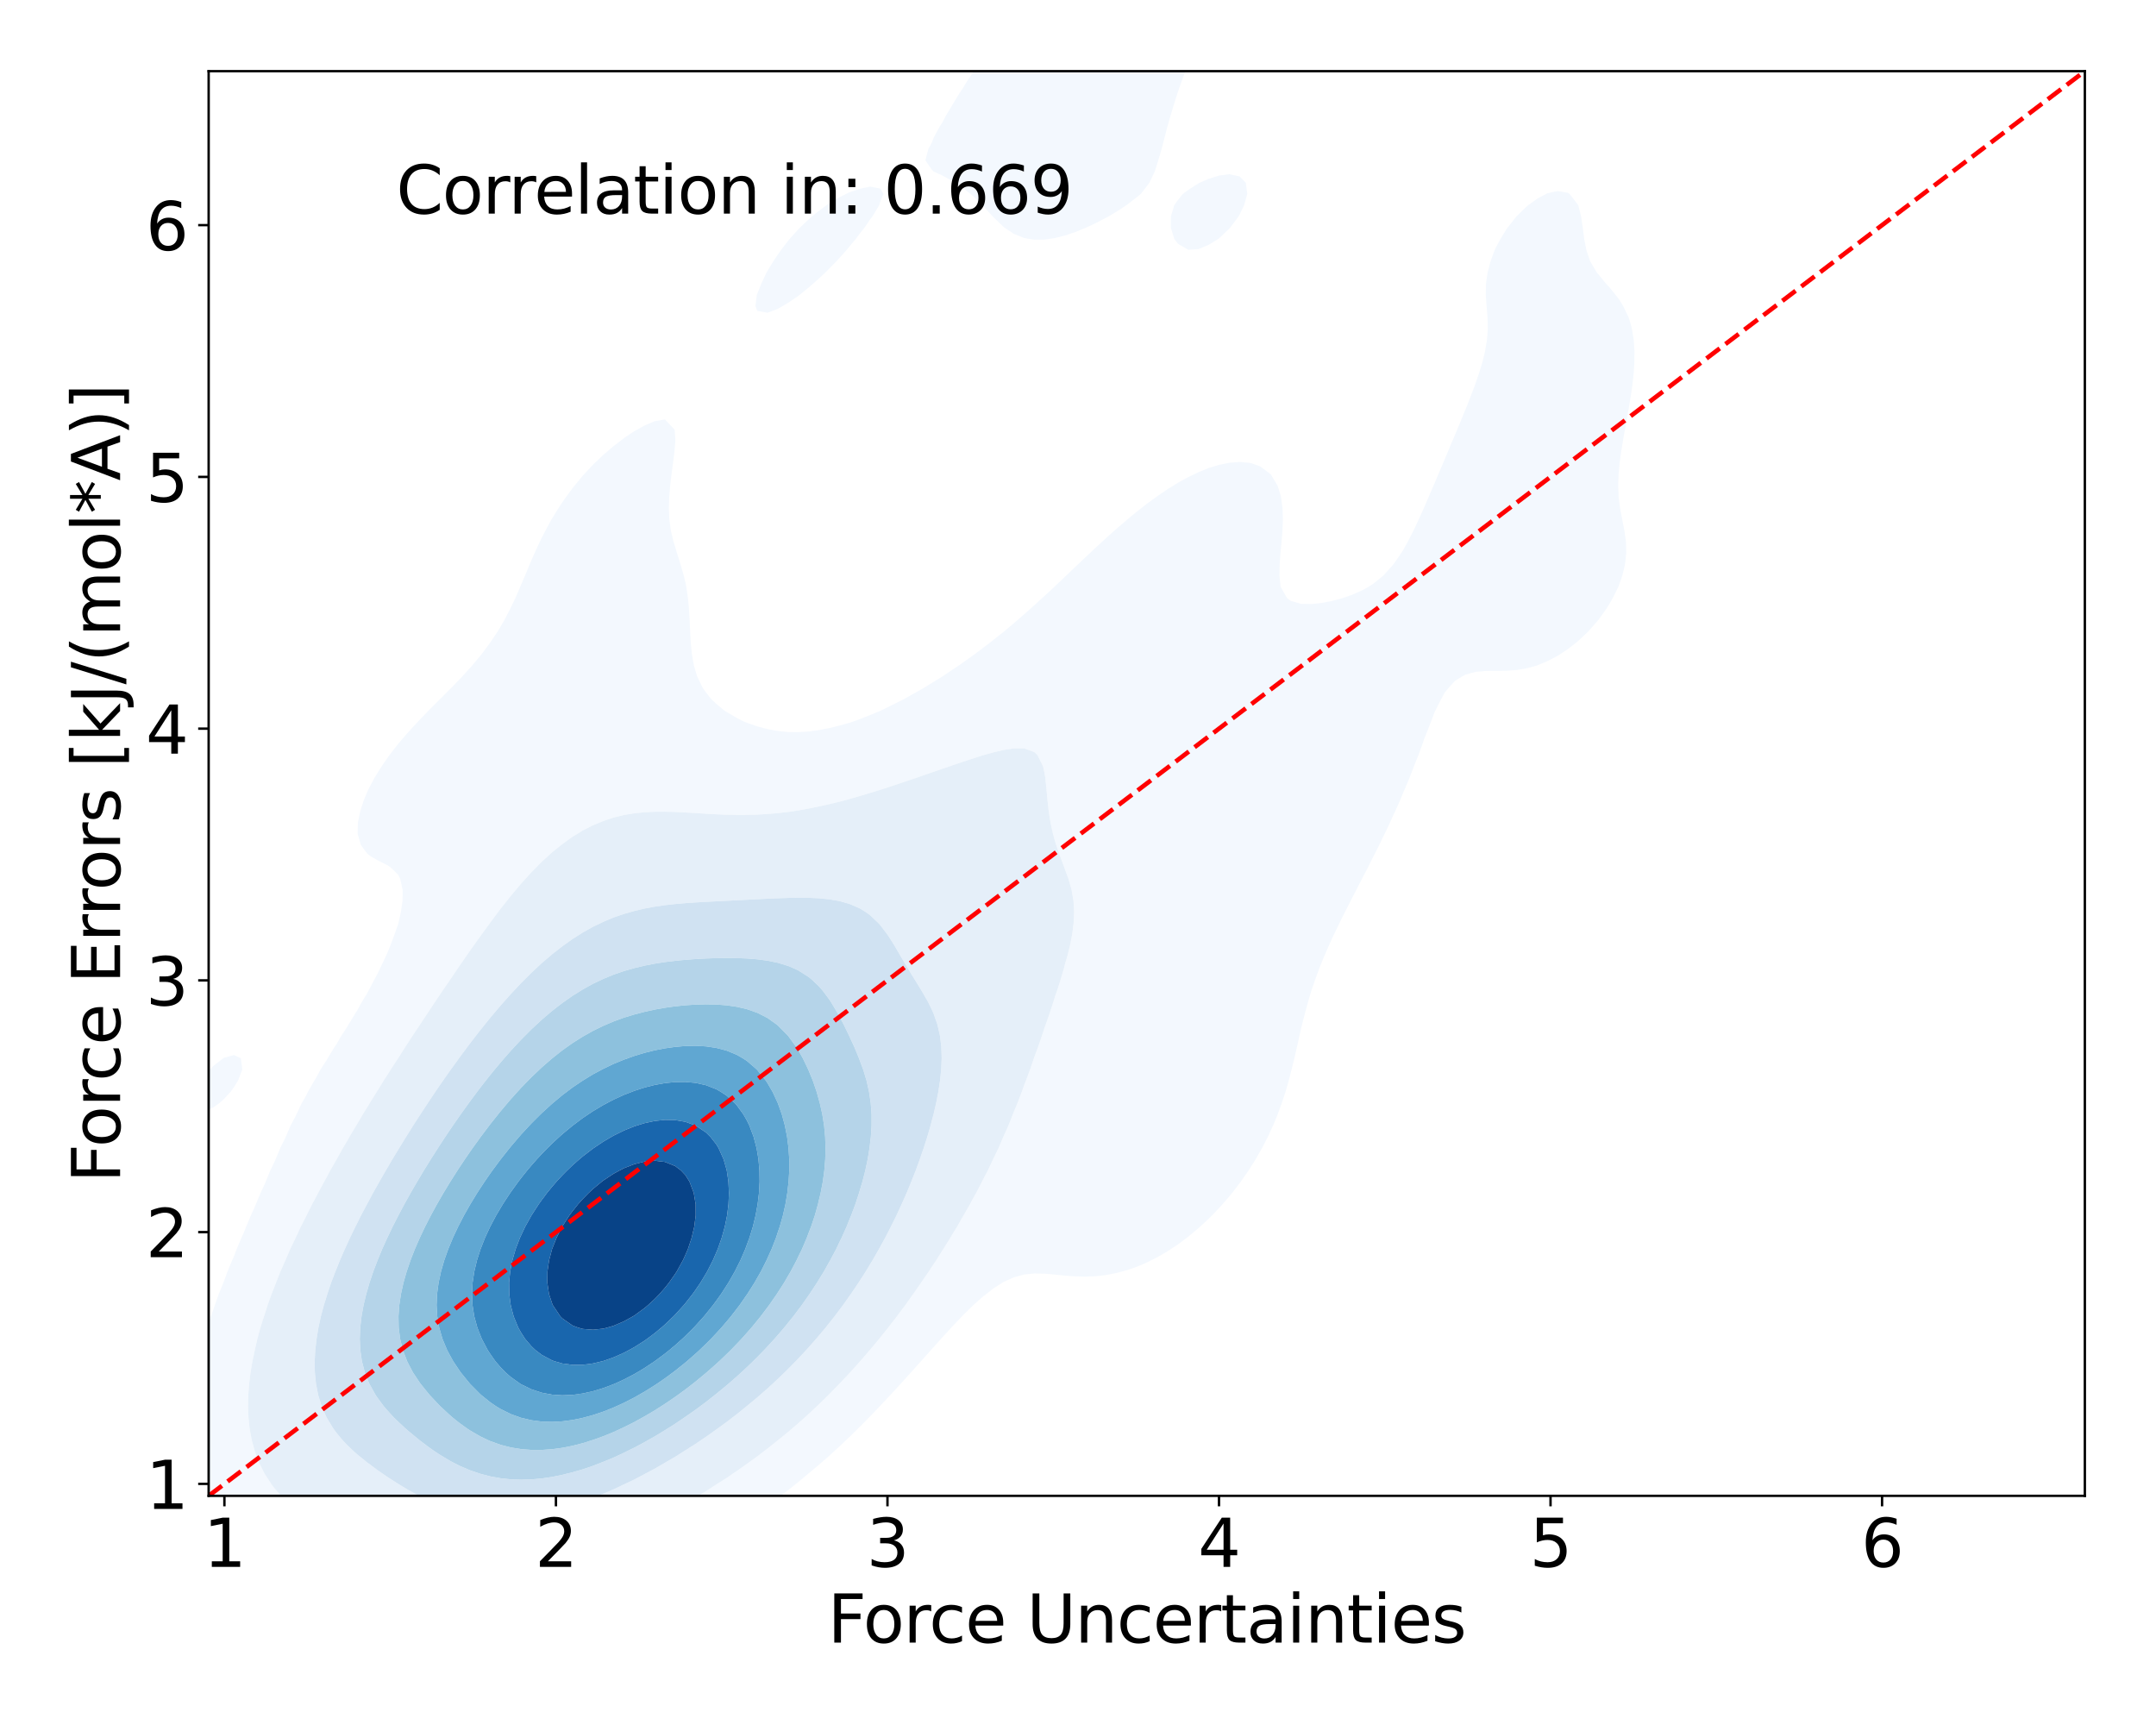 <?xml version="1.0" encoding="utf-8" standalone="no"?>
<!DOCTYPE svg PUBLIC "-//W3C//DTD SVG 1.1//EN"
  "http://www.w3.org/Graphics/SVG/1.1/DTD/svg11.dtd">
<svg xmlns:xlink="http://www.w3.org/1999/xlink" width="720pt" height="576pt" viewBox="0 0 720 576" xmlns="http://www.w3.org/2000/svg" version="1.1">
 <defs>
  <style type="text/css">*{stroke-linejoin: round; stroke-linecap: butt}</style>
 </defs>
 <g id="figure_1">
  <g id="patch_1">
   <path d="M 0 576 
L 720 576 
L 720 0 
L 0 0 
z
" style="fill: #ffffff"/>
  </g>
  <g id="axes_1">
   <g id="patch_2">
    <path d="M 69.68 499.48 
L 696.24 499.48 
L 696.24 23.76 
L 69.68 23.76 
z
" style="fill: #ffffff"/>
   </g>
   <g id="QuadContourSet_1">
    <path d="M 126.091 544.921 
L 129.518 545.663 
L 132.945 546.242 
L 136.372 546.671 
L 139.799 546.958 
L 143.226 547.112 
L 146.653 547.138 
L 150.08 547.039 
L 153.507 546.818 
L 156.934 546.472 
L 160.361 545.998 
L 163.788 545.39 
L 167.215 544.635 
L 167.755 544.496 
L 170.642 543.896 
L 174.068 543.06 
L 177.495 542.08 
L 180.922 540.936 
L 181.437 540.749 
L 184.349 539.873 
L 187.776 538.7 
L 191.203 537.346 
L 192.017 537.001 
L 194.63 536.073 
L 198.057 534.705 
L 201.239 533.253 
L 201.484 533.158 
L 204.911 531.776 
L 208.338 530.182 
L 209.691 529.505 
L 211.765 528.616 
L 215.192 526.992 
L 217.527 525.757 
L 218.618 525.258 
L 222.045 523.58 
L 224.859 522.01 
L 225.472 521.71 
L 228.899 519.948 
L 231.752 518.262 
L 232.326 517.962 
L 235.753 516.076 
L 238.242 514.514 
L 239.18 513.988 
L 242.607 511.925 
L 244.342 510.766 
L 246.034 509.746 
L 249.461 507.439 
L 250.051 507.018 
L 252.888 505.173 
L 255.467 503.271 
L 256.315 502.694 
L 259.742 500.179 
L 260.576 499.523 
L 263.168 497.618 
L 265.432 495.775 
L 266.595 494.88 
L 269.978 492.027 
L 270.022 491.992 
L 273.449 489.148 
L 274.421 488.279 
L 276.876 486.157 
L 278.634 484.531 
L 280.303 483.026 
L 282.652 480.784 
L 283.73 479.77 
L 286.507 477.036 
L 287.157 476.4 
L 290.228 473.288 
L 290.584 472.926 
L 293.836 469.54 
L 294.011 469.356 
L 297.353 465.792 
L 297.438 465.701 
L 300.799 462.045 
L 300.865 461.971 
L 304.191 458.297 
L 304.292 458.182 
L 307.55 454.549 
L 307.718 454.354 
L 310.9 450.801 
L 311.145 450.515 
L 314.27 447.053 
L 314.572 446.702 
L 317.699 443.306 
L 317.999 442.962 
L 321.242 439.558 
L 321.426 439.354 
L 324.853 435.967 
L 325.038 435.81 
L 328.28 432.919 
L 329.415 432.062 
L 331.707 430.257 
L 334.751 428.314 
L 335.134 428.059 
L 338.561 426.523 
L 341.988 425.584 
L 345.415 425.224 
L 348.842 425.296 
L 352.268 425.6 
L 355.695 425.948 
L 359.122 426.204 
L 362.549 426.284 
L 365.976 426.139 
L 369.403 425.743 
L 372.83 425.076 
L 374.668 424.567 
L 376.257 424.151 
L 379.684 422.975 
L 383.111 421.507 
L 384.45 420.819 
L 386.538 419.782 
L 389.965 417.779 
L 391.024 417.071 
L 393.392 415.511 
L 396.306 413.323 
L 396.819 412.938 
L 400.245 410.085 
L 400.807 409.575 
L 403.672 406.917 
L 404.759 405.827 
L 407.099 403.396 
L 408.291 402.08 
L 410.526 399.482 
L 411.473 398.332 
L 413.953 395.111 
L 414.348 394.584 
L 416.958 390.836 
L 417.38 390.176 
L 419.337 387.088 
L 420.807 384.505 
L 421.474 383.341 
L 423.406 379.593 
L 424.234 377.782 
L 425.141 375.845 
L 426.688 372.097 
L 427.661 369.395 
L 428.053 368.349 
L 429.292 364.602 
L 430.369 360.854 
L 431.088 358.027 
L 431.335 357.106 
L 432.259 353.358 
L 433.119 349.61 
L 433.951 345.862 
L 434.515 343.385 
L 434.82 342.115 
L 435.782 338.367 
L 436.806 334.619 
L 437.907 330.871 
L 437.942 330.767 
L 439.203 327.123 
L 440.578 323.376 
L 441.369 321.372 
L 442.086 319.628 
L 443.716 315.88 
L 444.795 313.48 
L 445.428 312.132 
L 447.24 308.384 
L 448.222 306.371 
L 449.106 304.637 
L 451.008 300.889 
L 451.649 299.614 
L 452.957 297.141 
L 454.864 293.393 
L 455.076 292.966 
L 456.828 289.645 
L 458.503 286.266 
L 458.699 285.898 
L 460.603 282.15 
L 461.93 279.336 
L 462.409 278.402 
L 464.204 274.654 
L 465.357 272.036 
L 465.909 270.906 
L 467.587 267.158 
L 468.784 264.232 
L 469.166 263.411 
L 470.735 259.663 
L 472.177 255.915 
L 472.211 255.812 
L 473.662 252.167 
L 475.045 248.419 
L 475.638 246.629 
L 476.449 244.672 
L 477.894 240.924 
L 479.065 237.837 
L 479.402 237.176 
L 481.284 233.428 
L 482.492 231.218 
L 483.764 229.68 
L 485.919 227.323 
L 488.187 225.933 
L 489.345 225.278 
L 492.772 224.332 
L 496.199 224.042 
L 499.626 224.025 
L 503.053 223.982 
L 506.48 223.718 
L 509.907 223.136 
L 513.334 222.206 
L 513.385 222.185 
L 516.761 220.761 
L 520.188 218.987 
L 521.044 218.437 
L 523.615 216.709 
L 526.223 214.689 
L 527.042 214.014 
L 530.317 210.941 
L 530.469 210.786 
L 533.617 207.193 
L 533.895 206.84 
L 536.332 203.446 
L 537.322 201.873 
L 538.595 199.698 
L 540.443 195.95 
L 540.749 195.13 
L 541.777 192.202 
L 542.663 188.454 
L 543.077 184.707 
L 542.992 180.959 
L 542.481 177.211 
L 541.742 173.463 
L 541.029 169.715 
L 540.749 167.633 
L 540.554 165.968 
L 540.397 162.22 
L 540.515 158.472 
L 540.749 155.896 
L 540.853 154.724 
L 541.368 150.976 
L 541.98 147.229 
L 542.642 143.481 
L 543.318 139.733 
L 543.98 135.985 
L 544.176 134.8 
L 544.606 132.237 
L 545.143 128.489 
L 545.555 124.742 
L 545.802 120.994 
L 545.834 117.246 
L 545.585 113.498 
L 544.975 109.75 
L 544.176 106.85 
L 543.884 106.003 
L 542.091 102.255 
L 540.749 100.039 
L 539.553 98.507 
L 537.322 95.743 
L 536.362 94.759 
L 533.895 91.742 
L 533.261 91.011 
L 531.05 87.264 
L 530.469 85.582 
L 529.767 83.516 
L 529.047 79.768 
L 528.563 76.02 
L 528.011 72.272 
L 527.063 68.524 
L 527.042 68.474 
L 524.183 64.777 
L 523.615 64.38 
L 520.188 63.788 
L 516.761 64.533 
L 516.286 64.777 
L 513.334 66.373 
L 510.356 68.524 
L 509.907 68.874 
L 506.48 72.207 
L 506.423 72.272 
L 503.454 76.02 
L 503.053 76.592 
L 501.099 79.768 
L 499.626 82.528 
L 499.149 83.516 
L 497.773 87.264 
L 496.781 91.011 
L 496.247 94.759 
L 496.199 97.602 
L 496.186 98.507 
L 496.199 98.737 
L 496.449 102.255 
L 496.763 106.003 
L 496.852 109.75 
L 496.58 113.498 
L 496.199 115.661 
L 495.953 117.246 
L 495.027 120.994 
L 493.888 124.742 
L 492.772 127.961 
L 492.601 128.489 
L 491.18 132.237 
L 489.713 135.985 
L 489.345 136.863 
L 488.171 139.733 
L 486.621 143.481 
L 485.919 145.149 
L 485.04 147.229 
L 483.461 150.976 
L 482.492 153.294 
L 481.878 154.724 
L 480.289 158.472 
L 479.065 161.4 
L 478.705 162.22 
L 477.092 165.968 
L 475.638 169.356 
L 475.472 169.715 
L 473.777 173.463 
L 472.211 176.831 
L 472.016 177.211 
L 470.088 180.959 
L 468.784 183.334 
L 467.92 184.707 
L 465.357 188.431 
L 465.338 188.454 
L 461.962 192.202 
L 461.93 192.234 
L 458.503 195.001 
L 456.997 195.95 
L 455.076 197.032 
L 451.649 198.563 
L 448.456 199.698 
L 448.222 199.773 
L 444.795 200.674 
L 441.369 201.333 
L 437.942 201.706 
L 434.515 201.628 
L 431.088 200.658 
L 429.808 199.698 
L 427.661 195.967 
L 427.656 195.95 
L 427.272 192.202 
L 427.346 188.454 
L 427.615 184.707 
L 427.661 184.188 
L 427.976 180.959 
L 428.274 177.211 
L 428.414 173.463 
L 428.3 169.715 
L 427.804 165.968 
L 427.661 165.42 
L 426.677 162.22 
L 424.431 158.472 
L 424.234 158.252 
L 420.807 155.707 
L 417.995 154.724 
L 417.38 154.552 
L 413.953 154.251 
L 410.526 154.519 
L 409.593 154.724 
L 407.099 155.224 
L 403.672 156.274 
L 400.245 157.652 
L 398.604 158.472 
L 396.819 159.301 
L 393.392 161.185 
L 391.769 162.22 
L 389.965 163.303 
L 386.538 165.643 
L 386.107 165.968 
L 383.111 168.119 
L 381.104 169.715 
L 379.684 170.802 
L 376.495 173.463 
L 376.257 173.655 
L 372.83 176.592 
L 372.148 177.211 
L 369.403 179.64 
L 367.987 180.959 
L 365.976 182.79 
L 363.952 184.707 
L 362.549 186.01 
L 359.994 188.454 
L 359.122 189.273 
L 356.065 192.202 
L 355.695 192.55 
L 352.268 195.8 
L 352.11 195.95 
L 348.842 198.974 
L 348.063 199.698 
L 345.415 202.091 
L 343.919 203.446 
L 341.988 205.139 
L 339.645 207.193 
L 338.561 208.109 
L 335.209 210.941 
L 335.134 211.003 
L 331.707 213.71 
L 330.474 214.689 
L 328.28 216.341 
L 325.521 218.437 
L 324.853 218.917 
L 321.426 221.342 
L 320.237 222.185 
L 317.999 223.668 
L 314.646 225.933 
L 314.572 225.979 
L 311.145 228.066 
L 308.555 229.68 
L 307.718 230.161 
L 304.292 232.081 
L 301.905 233.428 
L 300.865 233.963 
L 297.438 235.662 
L 294.38 237.176 
L 294.011 237.341 
L 290.584 238.755 
L 287.157 240.121 
L 284.971 240.924 
L 283.73 241.328 
L 280.303 242.297 
L 276.876 243.13 
L 273.449 243.795 
L 270.022 244.254 
L 266.595 244.474 
L 263.168 244.424 
L 259.742 244.087 
L 256.315 243.456 
L 252.888 242.54 
L 249.461 241.359 
L 248.397 240.924 
L 246.034 239.72 
L 242.607 237.714 
L 241.782 237.176 
L 239.18 234.994 
L 237.502 233.428 
L 235.753 231.2 
L 234.667 229.68 
L 232.844 225.933 
L 232.326 224.253 
L 231.718 222.185 
L 231.059 218.437 
L 230.689 214.689 
L 230.475 210.941 
L 230.307 207.193 
L 230.088 203.446 
L 229.737 199.698 
L 229.188 195.95 
L 228.899 194.5 
L 228.354 192.202 
L 227.265 188.454 
L 226.079 184.707 
L 225.472 182.63 
L 224.937 180.959 
L 224.043 177.211 
L 223.529 173.463 
L 223.367 169.715 
L 223.485 165.968 
L 223.8 162.22 
L 224.239 158.472 
L 224.735 154.724 
L 225.214 150.976 
L 225.472 147.865 
L 225.523 147.229 
L 225.472 145.83 
L 225.293 143.481 
L 222.045 140.053 
L 218.618 140.651 
L 215.192 142.109 
L 212.755 143.481 
L 211.765 144.008 
L 208.338 146.32 
L 207.171 147.229 
L 204.911 148.958 
L 202.55 150.976 
L 201.484 151.887 
L 198.505 154.724 
L 198.057 155.158 
L 194.962 158.472 
L 194.63 158.838 
L 191.829 162.22 
L 191.203 163.007 
L 189.024 165.968 
L 187.776 167.749 
L 186.482 169.715 
L 184.349 173.135 
L 184.154 173.463 
L 182.131 177.211 
L 180.922 179.563 
L 180.235 180.959 
L 178.521 184.707 
L 177.495 187.02 
L 176.882 188.454 
L 175.333 192.202 
L 174.068 195.141 
L 173.73 195.95 
L 172.118 199.698 
L 170.642 202.753 
L 170.313 203.446 
L 168.367 207.193 
L 167.215 209.133 
L 166.15 210.941 
L 163.788 214.449 
L 163.626 214.689 
L 160.832 218.437 
L 160.361 219.008 
L 157.727 222.185 
L 156.934 223.063 
L 154.333 225.933 
L 153.507 226.787 
L 150.717 229.68 
L 150.08 230.312 
L 146.975 233.428 
L 146.653 233.743 
L 143.226 237.173 
L 143.223 237.176 
L 139.799 240.716 
L 139.605 240.924 
L 136.372 244.434 
L 136.162 244.672 
L 132.945 248.419 
L 132.945 248.419 
L 130.046 252.167 
L 129.518 252.901 
L 127.437 255.915 
L 126.091 258.047 
L 125.108 259.663 
L 123.101 263.411 
L 122.665 264.413 
L 121.505 267.158 
L 120.291 270.906 
L 119.523 274.654 
L 119.443 278.402 
L 120.506 282.15 
L 122.665 285.056 
L 123.764 285.898 
L 126.091 287.254 
L 129.518 288.989 
L 130.456 289.645 
L 132.945 292.055 
L 133.634 293.393 
L 134.465 297.141 
L 134.416 300.889 
L 133.862 304.637 
L 133.026 308.384 
L 132.945 308.641 
L 131.701 312.132 
L 130.303 315.88 
L 129.518 317.838 
L 128.699 319.628 
L 126.925 323.376 
L 126.091 325.13 
L 125.004 327.123 
L 123.044 330.871 
L 122.665 331.588 
L 120.814 334.619 
L 119.238 337.496 
L 118.675 338.367 
L 116.383 342.115 
L 115.811 343.119 
L 113.979 345.862 
L 112.384 348.645 
L 111.72 349.61 
L 109.425 353.358 
L 108.957 354.2 
L 107.051 357.106 
L 105.53 359.959 
L 104.957 360.854 
L 102.825 364.602 
L 102.103 366.064 
L 100.778 368.349 
L 98.995 372.097 
L 98.676 372.789 
L 97.051 375.845 
L 95.441 379.593 
L 95.249 380.03 
L 93.595 383.341 
L 92.046 387.088 
L 91.822 387.615 
L 90.275 390.836 
L 88.731 394.584 
L 88.395 395.391 
L 87.016 398.332 
L 85.458 402.08 
L 84.968 403.279 
L 83.795 405.827 
L 82.224 409.575 
L 81.541 411.288 
L 80.624 413.323 
L 79.05 417.071 
L 78.115 419.509 
L 77.541 420.819 
L 75.98 424.567 
L 74.688 428.114 
L 74.604 428.314 
L 73.07 432.062 
L 71.743 435.81 
L 71.261 437.282 
L 70.393 439.558 
L 69.112 443.306 
L 68.003 447.053 
L 67.834 447.675 
L 66.83 450.801 
L 65.792 454.549 
L 64.908 458.297 
L 64.407 460.783 
L 64.101 462.045 
L 63.333 465.792 
L 62.722 469.54 
L 62.259 473.288 
L 61.942 477.036 
L 61.775 480.784 
L 61.769 484.531 
L 61.941 488.279 
L 62.318 492.027 
L 62.938 495.775 
L 63.85 499.523 
L 64.407 501.253 
L 65.038 503.271 
L 66.572 507.018 
L 67.834 509.427 
L 68.56 510.766 
L 71.062 514.514 
L 71.261 514.775 
L 74.161 518.262 
L 74.688 518.822 
L 78.045 522.01 
L 78.115 522.071 
L 81.541 524.854 
L 82.816 525.757 
L 84.968 527.267 
L 88.395 529.363 
L 88.644 529.505 
L 91.822 531.378 
L 95.249 533.14 
L 95.479 533.253 
L 98.676 534.915 
L 102.103 536.499 
L 103.264 537.001 
L 105.53 538.054 
L 108.957 539.498 
L 112.344 540.749 
L 112.384 540.765 
L 115.811 542.054 
L 119.238 543.157 
L 122.665 544.085 
L 124.452 544.496 
z
M 146.653 525.757 
L 146.653 525.757 
L 143.226 525.225 
L 139.799 524.513 
L 136.372 523.606 
L 132.945 522.494 
L 131.641 522.01 
L 129.518 521.256 
L 126.091 519.868 
L 122.665 518.274 
L 122.64 518.262 
L 119.238 516.652 
L 115.811 514.844 
L 115.211 514.514 
L 112.384 512.997 
L 108.957 510.98 
L 108.609 510.766 
L 105.53 508.889 
L 102.777 507.018 
L 102.103 506.551 
L 98.676 503.95 
L 97.867 503.271 
L 95.249 500.904 
L 93.89 499.523 
L 91.822 497.139 
L 90.754 495.775 
L 88.395 492.135 
L 88.331 492.027 
L 86.442 488.279 
L 85.071 484.531 
L 84.968 484.159 
L 84.044 480.784 
L 83.363 477.036 
L 82.977 473.288 
L 82.841 469.54 
L 82.922 465.792 
L 83.199 462.045 
L 83.659 458.297 
L 84.295 454.549 
L 84.968 451.443 
L 85.091 450.801 
L 85.947 447.053 
L 86.961 443.306 
L 88.148 439.558 
L 88.395 438.857 
L 89.357 435.81 
L 90.697 432.062 
L 91.822 429.265 
L 92.169 428.314 
L 93.645 424.567 
L 95.249 420.971 
L 95.311 420.819 
L 96.917 417.071 
L 98.676 413.435 
L 98.726 413.323 
L 100.46 409.575 
L 102.103 406.39 
L 102.373 405.827 
L 104.24 402.08 
L 105.53 399.703 
L 106.226 398.332 
L 108.237 394.584 
L 108.957 393.312 
L 110.272 390.836 
L 112.384 387.184 
L 112.436 387.088 
L 114.509 383.341 
L 115.811 381.163 
L 116.698 379.593 
L 118.947 375.845 
L 119.238 375.373 
L 121.148 372.097 
L 122.665 369.67 
L 123.452 368.349 
L 125.798 364.602 
L 126.091 364.143 
L 128.099 360.854 
L 129.518 358.663 
L 130.487 357.106 
L 132.945 353.361 
L 132.947 353.358 
L 135.317 349.61 
L 136.372 348.019 
L 137.759 345.862 
L 139.799 342.82 
L 140.261 342.115 
L 142.748 338.367 
L 143.226 337.653 
L 145.222 334.619 
L 146.653 332.507 
L 147.75 330.871 
L 150.08 327.479 
L 150.324 327.123 
L 152.866 323.376 
L 153.507 322.437 
L 155.436 319.628 
L 156.934 317.478 
L 158.065 315.88 
L 160.361 312.669 
L 160.756 312.132 
L 163.488 308.384 
L 163.788 307.968 
L 166.283 304.637 
L 167.215 303.396 
L 169.2 300.889 
L 170.642 299.063 
L 172.267 297.141 
L 174.068 294.993 
L 175.53 293.393 
L 177.495 291.21 
L 179.058 289.645 
L 180.922 287.74 
L 182.964 285.898 
L 184.349 284.612 
L 187.431 282.15 
L 187.776 281.863 
L 191.203 279.389 
L 192.866 278.402 
L 194.63 277.296 
L 198.057 275.549 
L 200.289 274.654 
L 201.484 274.14 
L 204.911 272.982 
L 208.338 272.146 
L 211.765 271.574 
L 215.192 271.224 
L 218.618 271.056 
L 222.045 271.034 
L 225.472 271.123 
L 228.899 271.289 
L 232.326 271.497 
L 235.753 271.712 
L 239.18 271.904 
L 242.607 272.047 
L 246.034 272.121 
L 249.461 272.111 
L 252.888 272.008 
L 256.315 271.809 
L 259.742 271.513 
L 263.168 271.124 
L 264.72 270.906 
L 266.595 270.616 
L 270.022 269.993 
L 273.449 269.294 
L 276.876 268.527 
L 280.303 267.699 
L 282.406 267.158 
L 283.73 266.787 
L 287.157 265.789 
L 290.584 264.761 
L 294.011 263.707 
L 294.967 263.411 
L 297.438 262.584 
L 300.865 261.44 
L 304.292 260.289 
L 306.177 259.663 
L 307.718 259.113 
L 311.145 257.929 
L 314.572 256.748 
L 317.031 255.915 
L 317.999 255.566 
L 321.426 254.414 
L 324.853 253.287 
L 328.28 252.188 
L 328.36 252.167 
L 331.707 251.233 
L 335.134 250.426 
L 338.561 249.885 
L 341.988 249.882 
L 345.415 251.117 
L 346.495 252.167 
L 348.338 255.915 
L 348.842 258.222 
L 349.07 259.663 
L 349.461 263.411 
L 349.803 267.158 
L 350.227 270.906 
L 350.819 274.654 
L 351.632 278.402 
L 352.268 280.694 
L 352.708 282.15 
L 354.036 285.898 
L 355.42 289.645 
L 355.695 290.442 
L 356.796 293.393 
L 357.866 297.141 
L 358.501 300.889 
L 358.703 304.637 
L 358.524 308.384 
L 358.035 312.132 
L 357.295 315.88 
L 356.349 319.628 
L 355.695 321.77 
L 355.288 323.376 
L 354.197 327.123 
L 352.989 330.871 
L 352.268 332.905 
L 351.751 334.619 
L 350.534 338.367 
L 349.218 342.115 
L 348.842 343.122 
L 347.957 345.862 
L 346.668 349.61 
L 345.415 352.964 
L 345.286 353.358 
L 344.011 357.106 
L 342.614 360.854 
L 341.988 362.417 
L 341.221 364.602 
L 339.799 368.349 
L 338.561 371.28 
L 338.256 372.097 
L 336.767 375.845 
L 335.134 379.448 
L 335.076 379.593 
L 333.477 383.341 
L 331.707 386.947 
L 331.645 387.088 
L 329.897 390.836 
L 328.28 393.875 
L 327.941 394.584 
L 326.009 398.332 
L 324.853 400.342 
L 323.95 402.08 
L 321.798 405.827 
L 321.426 406.429 
L 319.655 409.575 
L 317.999 412.223 
L 317.365 413.323 
L 315.026 417.071 
L 314.572 417.75 
L 312.667 420.819 
L 311.145 423.061 
L 310.185 424.567 
L 307.718 428.127 
L 307.596 428.314 
L 305.01 432.062 
L 304.292 433.035 
L 302.326 435.81 
L 300.865 437.739 
L 299.53 439.558 
L 297.438 442.239 
L 296.624 443.306 
L 294.011 446.547 
L 293.608 447.053 
L 290.584 450.675 
L 290.479 450.801 
L 287.242 454.549 
L 287.157 454.644 
L 283.873 458.297 
L 283.73 458.451 
L 280.345 462.045 
L 280.303 462.088 
L 276.876 465.587 
L 276.669 465.792 
L 273.449 468.95 
L 272.823 469.54 
L 270.022 472.173 
L 268.776 473.288 
L 266.595 475.254 
L 264.498 477.036 
L 263.168 478.184 
L 259.949 480.784 
L 259.742 480.955 
L 256.315 483.703 
L 255.205 484.531 
L 252.888 486.327 
L 250.138 488.279 
L 249.461 488.783 
L 246.034 491.208 
L 244.789 492.027 
L 242.607 493.547 
L 239.18 495.704 
L 239.065 495.775 
L 235.753 497.939 
L 233.036 499.523 
L 232.326 499.97 
L 228.899 502.026 
L 226.607 503.271 
L 225.472 503.943 
L 222.045 505.852 
L 219.736 507.018 
L 218.618 507.64 
L 215.192 509.434 
L 212.344 510.766 
L 211.765 511.068 
L 208.338 512.767 
L 204.911 514.262 
L 204.296 514.514 
L 201.484 515.818 
L 198.057 517.233 
L 195.256 518.262 
L 194.63 518.525 
L 191.203 519.854 
L 187.776 521.012 
L 184.377 522.01 
L 184.349 522.019 
L 180.922 523.068 
L 177.495 523.956 
L 174.068 524.695 
L 170.642 525.297 
L 167.277 525.757 
L 167.215 525.768 
L 163.788 526.169 
L 160.361 526.413 
L 156.934 526.499 
L 153.507 526.423 
L 150.08 526.179 
z
M 64.407 370.323 
L 67.834 371.374 
L 71.261 369.774 
L 73.246 368.349 
L 74.688 367.082 
L 76.994 364.602 
L 78.115 363.03 
L 79.471 360.854 
L 80.92 357.106 
L 80.436 353.358 
L 78.115 352.29 
L 74.688 353.262 
L 74.555 353.358 
L 71.261 355.931 
L 70.074 357.106 
L 67.834 359.622 
L 66.927 360.854 
L 64.713 364.602 
L 64.407 365.698 
L 63.812 368.349 
z
M 252.888 103.794 
L 256.315 104.434 
L 259.742 103.138 
L 261.239 102.255 
L 263.168 101.127 
L 266.595 98.815 
L 266.982 98.507 
L 270.022 96.033 
L 271.506 94.759 
L 273.449 93.015 
L 275.598 91.011 
L 276.876 89.735 
L 279.31 87.264 
L 280.303 86.158 
L 282.701 83.516 
L 283.73 82.243 
L 285.823 79.768 
L 287.157 77.95 
L 288.706 76.02 
L 290.584 73.244 
L 291.347 72.272 
L 293.611 68.524 
L 294.011 67.176 
L 295.047 64.777 
L 294.011 62.968 
L 290.584 62.316 
L 287.157 63.028 
L 283.73 64.177 
L 282.484 64.777 
L 280.303 65.901 
L 276.876 67.913 
L 276.006 68.524 
L 273.449 70.432 
L 271.178 72.272 
L 270.022 73.278 
L 267.128 76.02 
L 266.595 76.567 
L 263.72 79.768 
L 263.168 80.437 
L 260.803 83.516 
L 259.742 85.025 
L 258.252 87.264 
L 256.315 90.425 
L 255.969 91.011 
L 254.231 94.759 
L 252.888 98.104 
L 252.73 98.507 
L 252.281 102.255 
z
M 345.415 80.036 
L 348.842 80 
L 350.433 79.768 
L 352.268 79.496 
L 355.695 78.624 
L 359.122 77.471 
L 362.549 76.074 
L 362.675 76.02 
L 365.976 74.475 
L 369.403 72.681 
L 370.203 72.272 
L 372.83 70.708 
L 376.167 68.524 
L 376.257 68.453 
L 379.684 65.808 
L 380.947 64.777 
L 383.111 62.017 
L 383.841 61.029 
L 385.626 57.281 
L 386.538 54.397 
L 386.8 53.533 
L 387.911 49.785 
L 388.88 46.038 
L 389.836 42.29 
L 389.965 41.86 
L 390.93 38.542 
L 392.057 34.794 
L 393.236 31.046 
L 393.392 30.614 
L 394.555 27.299 
L 395.924 23.551 
L 396.819 21.255 
L 397.374 19.803 
L 398.894 16.055 
L 400.245 12.785 
L 400.441 12.307 
L 402.036 8.56 
L 403.608 4.812 
L 403.672 4.659 
L 405.178 1.064 
L 406.677 -2.684 
L 407.099 -3.805 
L 408.102 -6.432 
L 409.396 -10.18 
L 410.526 -13.886 
L 410.539 -13.927 
L 411.452 -17.675 
L 412.074 -21.423 
L 412.301 -25.171 
L 411.938 -28.919 
L 410.619 -32.666 
L 410.526 -32.811 
L 407.099 -36.035 
L 406.179 -36.414 
L 403.672 -37.142 
L 400.245 -37.316 
L 396.819 -36.917 
L 394.762 -36.414 
L 393.392 -36.091 
L 389.965 -34.935 
L 386.538 -33.531 
L 384.753 -32.666 
L 383.111 -31.892 
L 379.684 -30.061 
L 377.761 -28.919 
L 376.257 -28.041 
L 372.83 -25.857 
L 371.835 -25.171 
L 369.403 -23.506 
L 366.567 -21.423 
L 365.976 -20.988 
L 362.549 -18.316 
L 361.771 -17.675 
L 359.122 -15.472 
L 357.353 -13.927 
L 355.695 -12.452 
L 353.243 -10.18 
L 352.268 -9.25 
L 349.402 -6.432 
L 348.842 -5.859 
L 345.799 -2.684 
L 345.415 -2.263 
L 342.405 1.064 
L 341.988 1.552 
L 339.196 4.812 
L 338.561 5.603 
L 336.152 8.56 
L 335.134 9.9 
L 333.255 12.307 
L 331.707 14.445 
L 330.492 16.055 
L 328.28 19.222 
L 327.851 19.803 
L 325.308 23.551 
L 324.853 24.295 
L 322.846 27.299 
L 321.426 29.64 
L 320.472 31.046 
L 318.18 34.794 
L 317.999 35.146 
L 315.937 38.542 
L 314.572 41.107 
L 313.793 42.29 
L 311.771 46.038 
L 311.145 47.706 
L 310.006 49.785 
L 309.035 53.533 
L 311.145 56.601 
L 311.768 57.281 
L 314.572 58.539 
L 317.999 60.419 
L 318.843 61.029 
L 321.426 62.592 
L 324.118 64.777 
L 324.853 65.356 
L 328.062 68.524 
L 328.28 68.741 
L 331.526 72.272 
L 331.707 72.46 
L 335.134 75.762 
L 335.465 76.02 
L 338.561 78.076 
L 341.988 79.465 
L 343.681 79.768 
z
M 393.392 81.399 
L 396.819 83.407 
L 400.245 83.176 
L 403.672 81.731 
L 406.851 79.768 
L 407.099 79.589 
L 410.526 76.339 
L 410.811 76.02 
L 413.615 72.272 
L 413.953 71.667 
L 415.468 68.524 
L 416.527 64.777 
L 416.047 61.029 
L 413.953 58.897 
L 410.526 58.165 
L 407.099 58.635 
L 403.672 59.697 
L 400.579 61.029 
L 400.245 61.215 
L 396.819 63.417 
L 395.001 64.777 
L 393.392 66.776 
L 392.137 68.524 
L 391.025 72.272 
L 391.005 76.02 
L 392.137 79.768 
z
" clip-path="url(#p085e559f77)" style="fill: #f3f8fe"/>
    <path d="M 150.08 526.179 
L 153.507 526.423 
L 156.934 526.499 
L 160.361 526.413 
L 163.788 526.169 
L 167.215 525.768 
L 167.277 525.757 
L 170.642 525.297 
L 174.068 524.695 
L 177.495 523.956 
L 180.922 523.068 
L 184.349 522.019 
L 184.377 522.01 
L 187.776 521.012 
L 191.203 519.854 
L 194.63 518.525 
L 195.256 518.262 
L 198.057 517.233 
L 201.484 515.818 
L 204.296 514.514 
L 204.911 514.262 
L 208.338 512.767 
L 211.765 511.068 
L 212.344 510.766 
L 215.192 509.434 
L 218.618 507.64 
L 219.736 507.018 
L 222.045 505.852 
L 225.472 503.943 
L 226.607 503.271 
L 228.899 502.026 
L 232.326 499.97 
L 233.036 499.523 
L 235.753 497.939 
L 239.065 495.775 
L 239.18 495.704 
L 242.607 493.547 
L 244.789 492.027 
L 246.034 491.208 
L 249.461 488.783 
L 250.138 488.279 
L 252.888 486.327 
L 255.205 484.531 
L 256.315 483.703 
L 259.742 480.955 
L 259.949 480.784 
L 263.168 478.184 
L 264.498 477.036 
L 266.595 475.254 
L 268.776 473.288 
L 270.022 472.173 
L 272.823 469.54 
L 273.449 468.95 
L 276.669 465.792 
L 276.876 465.587 
L 280.303 462.088 
L 280.345 462.045 
L 283.73 458.451 
L 283.873 458.297 
L 287.157 454.644 
L 287.242 454.549 
L 290.479 450.801 
L 290.584 450.675 
L 293.608 447.053 
L 294.011 446.547 
L 296.624 443.306 
L 297.438 442.239 
L 299.53 439.558 
L 300.865 437.739 
L 302.326 435.81 
L 304.292 433.035 
L 305.01 432.062 
L 307.596 428.314 
L 307.718 428.127 
L 310.185 424.567 
L 311.145 423.061 
L 312.667 420.819 
L 314.572 417.75 
L 315.026 417.071 
L 317.365 413.323 
L 317.999 412.223 
L 319.655 409.575 
L 321.426 406.429 
L 321.798 405.827 
L 323.95 402.08 
L 324.853 400.342 
L 326.009 398.332 
L 327.941 394.584 
L 328.28 393.875 
L 329.897 390.836 
L 331.645 387.088 
L 331.707 386.947 
L 333.477 383.341 
L 335.076 379.593 
L 335.134 379.448 
L 336.767 375.845 
L 338.256 372.097 
L 338.561 371.28 
L 339.799 368.349 
L 341.221 364.602 
L 341.988 362.417 
L 342.614 360.854 
L 344.011 357.106 
L 345.286 353.358 
L 345.415 352.964 
L 346.668 349.61 
L 347.957 345.862 
L 348.842 343.122 
L 349.218 342.115 
L 350.534 338.367 
L 351.751 334.619 
L 352.268 332.905 
L 352.989 330.871 
L 354.197 327.123 
L 355.288 323.376 
L 355.695 321.77 
L 356.349 319.628 
L 357.295 315.88 
L 358.035 312.132 
L 358.524 308.384 
L 358.703 304.637 
L 358.501 300.889 
L 357.866 297.141 
L 356.796 293.393 
L 355.695 290.442 
L 355.42 289.645 
L 354.036 285.898 
L 352.708 282.15 
L 352.268 280.694 
L 351.632 278.402 
L 350.819 274.654 
L 350.227 270.906 
L 349.803 267.158 
L 349.461 263.411 
L 349.07 259.663 
L 348.842 258.222 
L 348.338 255.915 
L 346.495 252.167 
L 345.415 251.117 
L 341.988 249.882 
L 338.561 249.885 
L 335.134 250.426 
L 331.707 251.233 
L 328.36 252.167 
L 328.28 252.188 
L 324.853 253.287 
L 321.426 254.414 
L 317.999 255.566 
L 317.031 255.915 
L 314.572 256.748 
L 311.145 257.929 
L 307.718 259.113 
L 306.177 259.663 
L 304.292 260.289 
L 300.865 261.44 
L 297.438 262.584 
L 294.967 263.411 
L 294.011 263.707 
L 290.584 264.761 
L 287.157 265.789 
L 283.73 266.787 
L 282.406 267.158 
L 280.303 267.699 
L 276.876 268.527 
L 273.449 269.294 
L 270.022 269.993 
L 266.595 270.616 
L 264.72 270.906 
L 263.168 271.124 
L 259.742 271.513 
L 256.315 271.809 
L 252.888 272.008 
L 249.461 272.111 
L 246.034 272.121 
L 242.607 272.047 
L 239.18 271.904 
L 235.753 271.712 
L 232.326 271.497 
L 228.899 271.289 
L 225.472 271.123 
L 222.045 271.034 
L 218.618 271.056 
L 215.192 271.224 
L 211.765 271.574 
L 208.338 272.146 
L 204.911 272.982 
L 201.484 274.14 
L 200.289 274.654 
L 198.057 275.549 
L 194.63 277.296 
L 192.866 278.402 
L 191.203 279.389 
L 187.776 281.863 
L 187.431 282.15 
L 184.349 284.612 
L 182.964 285.898 
L 180.922 287.74 
L 179.058 289.645 
L 177.495 291.21 
L 175.53 293.393 
L 174.068 294.993 
L 172.267 297.141 
L 170.642 299.063 
L 169.2 300.889 
L 167.215 303.396 
L 166.283 304.637 
L 163.788 307.968 
L 163.488 308.384 
L 160.756 312.132 
L 160.361 312.669 
L 158.065 315.88 
L 156.934 317.478 
L 155.436 319.628 
L 153.507 322.437 
L 152.866 323.376 
L 150.324 327.123 
L 150.08 327.479 
L 147.75 330.871 
L 146.653 332.507 
L 145.222 334.619 
L 143.226 337.653 
L 142.748 338.367 
L 140.261 342.115 
L 139.799 342.82 
L 137.759 345.862 
L 136.372 348.019 
L 135.317 349.61 
L 132.947 353.358 
L 132.945 353.361 
L 130.487 357.106 
L 129.518 358.663 
L 128.099 360.854 
L 126.091 364.143 
L 125.798 364.602 
L 123.452 368.349 
L 122.665 369.67 
L 121.148 372.097 
L 119.238 375.373 
L 118.947 375.845 
L 116.698 379.593 
L 115.811 381.163 
L 114.509 383.341 
L 112.436 387.088 
L 112.384 387.184 
L 110.272 390.836 
L 108.957 393.312 
L 108.237 394.584 
L 106.226 398.332 
L 105.53 399.703 
L 104.24 402.08 
L 102.373 405.827 
L 102.103 406.39 
L 100.46 409.575 
L 98.726 413.323 
L 98.676 413.435 
L 96.917 417.071 
L 95.311 420.819 
L 95.249 420.971 
L 93.645 424.567 
L 92.169 428.314 
L 91.822 429.265 
L 90.697 432.062 
L 89.357 435.81 
L 88.395 438.857 
L 88.148 439.558 
L 86.961 443.306 
L 85.947 447.053 
L 85.091 450.801 
L 84.968 451.443 
L 84.295 454.549 
L 83.659 458.297 
L 83.199 462.045 
L 82.922 465.792 
L 82.841 469.54 
L 82.977 473.288 
L 83.363 477.036 
L 84.044 480.784 
L 84.968 484.159 
L 85.071 484.531 
L 86.442 488.279 
L 88.331 492.027 
L 88.395 492.135 
L 90.754 495.775 
L 91.822 497.139 
L 93.89 499.523 
L 95.249 500.904 
L 97.867 503.271 
L 98.676 503.95 
L 102.103 506.551 
L 102.777 507.018 
L 105.53 508.889 
L 108.609 510.766 
L 108.957 510.98 
L 112.384 512.997 
L 115.211 514.514 
L 115.811 514.844 
L 119.238 516.652 
L 122.64 518.262 
L 122.665 518.274 
L 126.091 519.868 
L 129.518 521.256 
L 131.641 522.01 
L 132.945 522.494 
L 136.372 523.606 
L 139.799 524.513 
L 143.226 525.225 
L 146.653 525.757 
L 146.653 525.757 
z
M 148.699 503.271 
L 146.653 502.545 
L 143.226 501.101 
L 140.039 499.523 
L 139.799 499.402 
L 136.372 497.542 
L 133.444 495.775 
L 132.945 495.468 
L 129.518 493.267 
L 127.696 492.027 
L 126.091 490.905 
L 122.665 488.363 
L 122.555 488.279 
L 119.238 485.586 
L 118.037 484.531 
L 115.811 482.387 
L 114.29 480.784 
L 112.384 478.456 
L 111.324 477.036 
L 109.068 473.288 
L 108.957 473.056 
L 107.402 469.54 
L 106.252 465.792 
L 105.53 462.045 
L 105.53 462.045 
L 105.15 458.297 
L 105.081 454.549 
L 105.284 450.801 
L 105.53 448.759 
L 105.718 447.053 
L 106.343 443.306 
L 107.159 439.558 
L 108.159 435.81 
L 108.957 433.28 
L 109.316 432.062 
L 110.577 428.314 
L 112.007 424.567 
L 112.384 423.666 
L 113.513 420.819 
L 115.152 417.071 
L 115.811 415.673 
L 116.869 413.323 
L 118.694 409.575 
L 119.238 408.521 
L 120.573 405.827 
L 122.572 402.08 
L 122.665 401.911 
L 124.573 398.332 
L 126.091 395.659 
L 126.686 394.584 
L 128.836 390.836 
L 129.518 389.692 
L 131.032 387.088 
L 132.945 383.955 
L 133.314 383.341 
L 135.611 379.593 
L 136.372 378.392 
L 137.961 375.845 
L 139.799 373.01 
L 140.385 372.097 
L 142.85 368.349 
L 143.226 367.789 
L 145.348 364.602 
L 146.653 362.704 
L 147.923 360.854 
L 150.08 357.799 
L 150.572 357.106 
L 153.282 353.358 
L 153.507 353.051 
L 156.051 349.61 
L 156.934 348.439 
L 158.915 345.862 
L 160.361 344.011 
L 161.883 342.115 
L 163.788 339.768 
L 164.967 338.367 
L 167.215 335.714 
L 168.188 334.619 
L 170.642 331.859 
L 171.572 330.871 
L 174.068 328.211 
L 175.163 327.123 
L 177.495 324.783 
L 179.021 323.376 
L 180.922 321.593 
L 183.233 319.628 
L 184.349 318.658 
L 187.776 315.993 
L 187.939 315.88 
L 191.203 313.529 
L 193.446 312.132 
L 194.63 311.367 
L 198.057 309.446 
L 200.295 308.384 
L 201.484 307.794 
L 204.911 306.355 
L 208.338 305.181 
L 210.284 304.637 
L 211.765 304.199 
L 215.192 303.385 
L 218.618 302.747 
L 222.045 302.253 
L 225.472 301.87 
L 228.899 301.572 
L 232.326 301.334 
L 235.753 301.135 
L 239.18 300.959 
L 240.614 300.889 
L 242.607 300.785 
L 246.034 300.61 
L 249.461 300.435 
L 252.888 300.26 
L 256.315 300.091 
L 259.742 299.94 
L 263.168 299.823 
L 266.595 299.762 
L 270.022 299.789 
L 273.449 299.944 
L 276.876 300.281 
L 280.303 300.872 
L 280.37 300.889 
L 283.73 301.847 
L 287.157 303.348 
L 289.265 304.637 
L 290.584 305.613 
L 293.5 308.384 
L 294.011 308.975 
L 296.41 312.132 
L 297.438 313.709 
L 298.799 315.88 
L 300.865 319.44 
L 300.976 319.628 
L 303.211 323.376 
L 304.292 325.192 
L 305.502 327.123 
L 307.718 330.748 
L 307.795 330.871 
L 309.96 334.619 
L 311.145 337.054 
L 311.738 338.367 
L 313.051 342.115 
L 313.906 345.862 
L 314.358 349.61 
L 314.472 353.358 
L 314.31 357.106 
L 313.924 360.854 
L 313.352 364.602 
L 312.623 368.349 
L 311.753 372.097 
L 311.145 374.344 
L 310.762 375.845 
L 309.674 379.593 
L 308.475 383.341 
L 307.718 385.483 
L 307.182 387.088 
L 305.812 390.836 
L 304.32 394.584 
L 304.292 394.65 
L 302.785 398.332 
L 301.116 402.08 
L 300.865 402.602 
L 299.392 405.827 
L 297.525 409.575 
L 297.438 409.738 
L 295.61 413.323 
L 294.011 416.198 
L 293.545 417.071 
L 291.394 420.819 
L 290.584 422.128 
L 289.126 424.567 
L 287.157 427.601 
L 286.708 428.314 
L 284.175 432.062 
L 283.73 432.68 
L 281.52 435.81 
L 280.303 437.417 
L 278.703 439.558 
L 276.876 441.849 
L 275.722 443.306 
L 273.449 446.009 
L 272.57 447.053 
L 270.022 449.927 
L 269.24 450.801 
L 266.595 453.629 
L 265.721 454.549 
L 263.168 457.136 
L 261.996 458.297 
L 259.742 460.465 
L 258.046 462.045 
L 256.315 463.626 
L 253.845 465.792 
L 252.888 466.623 
L 249.461 469.466 
L 249.369 469.54 
L 246.034 472.241 
L 244.665 473.288 
L 242.607 474.874 
L 239.612 477.036 
L 239.18 477.354 
L 235.753 479.788 
L 234.258 480.784 
L 232.326 482.108 
L 228.899 484.286 
L 228.498 484.531 
L 225.472 486.457 
L 222.316 488.279 
L 222.045 488.443 
L 218.618 490.441 
L 215.595 492.027 
L 215.192 492.253 
L 211.765 494.068 
L 208.338 495.685 
L 208.135 495.775 
L 204.911 497.317 
L 201.484 498.771 
L 199.517 499.523 
L 198.057 500.133 
L 194.63 501.416 
L 191.203 502.529 
L 188.562 503.271 
L 187.776 503.516 
L 184.349 504.426 
L 180.922 505.167 
L 177.495 505.742 
L 174.068 506.153 
L 170.642 506.397 
L 167.215 506.466 
L 163.788 506.352 
L 160.361 506.04 
L 156.934 505.515 
L 153.507 504.761 
L 150.08 503.76 
z
" clip-path="url(#p085e559f77)" style="fill: #e5eff9"/>
    <path d="M 150.08 503.76 
L 153.507 504.761 
L 156.934 505.515 
L 160.361 506.04 
L 163.788 506.352 
L 167.215 506.466 
L 170.642 506.397 
L 174.068 506.153 
L 177.495 505.742 
L 180.922 505.167 
L 184.349 504.426 
L 187.776 503.516 
L 188.562 503.271 
L 191.203 502.529 
L 194.63 501.416 
L 198.057 500.133 
L 199.517 499.523 
L 201.484 498.771 
L 204.911 497.317 
L 208.135 495.775 
L 208.338 495.685 
L 211.765 494.068 
L 215.192 492.253 
L 215.595 492.027 
L 218.618 490.441 
L 222.045 488.443 
L 222.316 488.279 
L 225.472 486.457 
L 228.498 484.531 
L 228.899 484.286 
L 232.326 482.108 
L 234.258 480.784 
L 235.753 479.788 
L 239.18 477.354 
L 239.612 477.036 
L 242.607 474.874 
L 244.665 473.288 
L 246.034 472.241 
L 249.369 469.54 
L 249.461 469.466 
L 252.888 466.623 
L 253.845 465.792 
L 256.315 463.626 
L 258.046 462.045 
L 259.742 460.465 
L 261.996 458.297 
L 263.168 457.136 
L 265.721 454.549 
L 266.595 453.629 
L 269.24 450.801 
L 270.022 449.927 
L 272.57 447.053 
L 273.449 446.009 
L 275.722 443.306 
L 276.876 441.849 
L 278.703 439.558 
L 280.303 437.417 
L 281.52 435.81 
L 283.73 432.68 
L 284.175 432.062 
L 286.708 428.314 
L 287.157 427.601 
L 289.126 424.567 
L 290.584 422.128 
L 291.394 420.819 
L 293.545 417.071 
L 294.011 416.198 
L 295.61 413.323 
L 297.438 409.738 
L 297.525 409.575 
L 299.392 405.827 
L 300.865 402.602 
L 301.116 402.08 
L 302.785 398.332 
L 304.292 394.65 
L 304.32 394.584 
L 305.812 390.836 
L 307.182 387.088 
L 307.718 385.483 
L 308.475 383.341 
L 309.674 379.593 
L 310.762 375.845 
L 311.145 374.344 
L 311.753 372.097 
L 312.623 368.349 
L 313.352 364.602 
L 313.924 360.854 
L 314.31 357.106 
L 314.472 353.358 
L 314.358 349.61 
L 313.906 345.862 
L 313.051 342.115 
L 311.738 338.367 
L 311.145 337.054 
L 309.96 334.619 
L 307.795 330.871 
L 307.718 330.748 
L 305.502 327.123 
L 304.292 325.192 
L 303.211 323.376 
L 300.976 319.628 
L 300.865 319.44 
L 298.799 315.88 
L 297.438 313.709 
L 296.41 312.132 
L 294.011 308.975 
L 293.5 308.384 
L 290.584 305.613 
L 289.265 304.637 
L 287.157 303.348 
L 283.73 301.847 
L 280.37 300.889 
L 280.303 300.872 
L 276.876 300.281 
L 273.449 299.944 
L 270.022 299.789 
L 266.595 299.762 
L 263.168 299.823 
L 259.742 299.94 
L 256.315 300.091 
L 252.888 300.26 
L 249.461 300.435 
L 246.034 300.61 
L 242.607 300.785 
L 240.614 300.889 
L 239.18 300.959 
L 235.753 301.135 
L 232.326 301.334 
L 228.899 301.572 
L 225.472 301.87 
L 222.045 302.253 
L 218.618 302.747 
L 215.192 303.385 
L 211.765 304.199 
L 210.284 304.637 
L 208.338 305.181 
L 204.911 306.355 
L 201.484 307.794 
L 200.295 308.384 
L 198.057 309.446 
L 194.63 311.367 
L 193.446 312.132 
L 191.203 313.529 
L 187.939 315.88 
L 187.776 315.993 
L 184.349 318.658 
L 183.233 319.628 
L 180.922 321.593 
L 179.021 323.376 
L 177.495 324.783 
L 175.163 327.123 
L 174.068 328.211 
L 171.572 330.871 
L 170.642 331.859 
L 168.188 334.619 
L 167.215 335.714 
L 164.967 338.367 
L 163.788 339.768 
L 161.883 342.115 
L 160.361 344.011 
L 158.915 345.862 
L 156.934 348.439 
L 156.051 349.61 
L 153.507 353.051 
L 153.282 353.358 
L 150.572 357.106 
L 150.08 357.799 
L 147.923 360.854 
L 146.653 362.704 
L 145.348 364.602 
L 143.226 367.789 
L 142.85 368.349 
L 140.385 372.097 
L 139.799 373.01 
L 137.961 375.845 
L 136.372 378.392 
L 135.611 379.593 
L 133.314 383.341 
L 132.945 383.955 
L 131.032 387.088 
L 129.518 389.692 
L 128.836 390.836 
L 126.686 394.584 
L 126.091 395.659 
L 124.573 398.332 
L 122.665 401.911 
L 122.572 402.08 
L 120.573 405.827 
L 119.238 408.521 
L 118.694 409.575 
L 116.869 413.323 
L 115.811 415.673 
L 115.152 417.071 
L 113.513 420.819 
L 112.384 423.666 
L 112.007 424.567 
L 110.577 428.314 
L 109.316 432.062 
L 108.957 433.28 
L 108.159 435.81 
L 107.159 439.558 
L 106.343 443.306 
L 105.718 447.053 
L 105.53 448.759 
L 105.284 450.801 
L 105.081 454.549 
L 105.15 458.297 
L 105.53 462.045 
L 105.53 462.045 
L 106.252 465.792 
L 107.402 469.54 
L 108.957 473.056 
L 109.068 473.288 
L 111.324 477.036 
L 112.384 478.456 
L 114.29 480.784 
L 115.811 482.387 
L 118.037 484.531 
L 119.238 485.586 
L 122.555 488.279 
L 122.665 488.363 
L 126.091 490.905 
L 127.696 492.027 
L 129.518 493.267 
L 132.945 495.468 
L 133.444 495.775 
L 136.372 497.542 
L 139.799 499.402 
L 140.039 499.523 
L 143.226 501.101 
L 146.653 502.545 
L 148.699 503.271 
z
M 160.142 492.027 
L 156.934 490.937 
L 153.507 489.464 
L 151.191 488.279 
L 150.08 487.681 
L 146.653 485.61 
L 145.034 484.531 
L 143.226 483.259 
L 139.952 480.784 
L 139.799 480.661 
L 136.372 477.822 
L 135.46 477.036 
L 132.945 474.693 
L 131.501 473.288 
L 129.518 471.132 
L 128.135 469.54 
L 126.091 466.772 
L 125.417 465.792 
L 123.338 462.045 
L 122.665 460.417 
L 121.845 458.297 
L 120.862 454.549 
L 120.319 450.801 
L 120.149 447.053 
L 120.3 443.306 
L 120.731 439.558 
L 121.409 435.81 
L 122.312 432.062 
L 122.665 430.882 
L 123.398 428.314 
L 124.655 424.567 
L 126.091 420.819 
L 126.091 420.819 
L 127.634 417.071 
L 129.335 413.323 
L 129.518 412.947 
L 131.123 409.575 
L 132.945 406.03 
L 133.048 405.827 
L 135.034 402.08 
L 136.372 399.696 
L 137.13 398.332 
L 139.302 394.584 
L 139.799 393.755 
L 141.539 390.836 
L 143.226 388.116 
L 143.863 387.088 
L 146.252 383.341 
L 146.653 382.724 
L 148.7 379.593 
L 150.08 377.54 
L 151.231 375.845 
L 153.507 372.571 
L 153.842 372.097 
L 156.529 368.349 
L 156.934 367.793 
L 159.31 364.602 
L 160.361 363.214 
L 162.202 360.854 
L 163.788 358.849 
L 165.22 357.106 
L 167.215 354.706 
L 168.388 353.358 
L 170.642 350.79 
L 171.736 349.61 
L 174.068 347.11 
L 175.312 345.862 
L 177.495 343.674 
L 179.177 342.115 
L 180.922 340.491 
L 183.421 338.367 
L 184.349 337.572 
L 187.776 334.916 
L 188.203 334.619 
L 191.203 332.503 
L 193.839 330.871 
L 194.63 330.372 
L 198.057 328.479 
L 200.925 327.123 
L 201.484 326.853 
L 204.911 325.434 
L 208.338 324.252 
L 211.421 323.376 
L 211.765 323.275 
L 215.192 322.447 
L 218.618 321.779 
L 222.045 321.246 
L 225.472 320.823 
L 228.899 320.492 
L 232.326 320.238 
L 235.753 320.053 
L 239.18 319.933 
L 242.607 319.883 
L 246.034 319.915 
L 249.461 320.052 
L 252.888 320.324 
L 256.315 320.779 
L 259.742 321.483 
L 263.168 322.526 
L 265.184 323.376 
L 266.595 324.037 
L 270.022 326.212 
L 271.139 327.123 
L 273.449 329.318 
L 274.803 330.871 
L 276.876 333.651 
L 277.525 334.619 
L 279.765 338.367 
L 280.303 339.365 
L 281.763 342.115 
L 283.57 345.862 
L 283.73 346.219 
L 285.307 349.61 
L 286.852 353.358 
L 287.157 354.196 
L 288.252 357.106 
L 289.391 360.854 
L 290.23 364.602 
L 290.584 367.003 
L 290.783 368.349 
L 291.058 372.097 
L 291.063 375.845 
L 290.826 379.593 
L 290.584 381.565 
L 290.383 383.341 
L 289.764 387.088 
L 288.968 390.836 
L 288.005 394.584 
L 287.157 397.385 
L 286.889 398.332 
L 285.657 402.08 
L 284.255 405.827 
L 283.73 407.073 
L 282.733 409.575 
L 281.055 413.323 
L 280.303 414.833 
L 279.241 417.071 
L 277.257 420.819 
L 276.876 421.474 
L 275.147 424.567 
L 273.449 427.306 
L 272.844 428.314 
L 270.376 432.062 
L 270.022 432.559 
L 267.751 435.81 
L 266.595 437.331 
L 264.925 439.558 
L 263.168 441.725 
L 261.895 443.306 
L 259.742 445.797 
L 258.654 447.053 
L 256.315 449.593 
L 255.191 450.801 
L 252.888 453.15 
L 251.491 454.549 
L 249.461 456.497 
L 247.533 458.297 
L 246.034 459.651 
L 243.288 462.045 
L 242.607 462.625 
L 239.18 465.446 
L 238.745 465.792 
L 235.753 468.149 
L 233.883 469.54 
L 232.326 470.697 
L 228.899 473.093 
L 228.609 473.288 
L 225.472 475.421 
L 222.897 477.036 
L 222.045 477.581 
L 218.618 479.655 
L 216.593 480.784 
L 215.192 481.592 
L 211.765 483.421 
L 209.474 484.531 
L 208.338 485.109 
L 204.911 486.704 
L 201.484 488.114 
L 201.037 488.279 
L 198.057 489.453 
L 194.63 490.62 
L 191.203 491.612 
L 189.474 492.027 
L 187.776 492.468 
L 184.349 493.169 
L 180.922 493.676 
L 177.495 493.985 
L 174.068 494.087 
L 170.642 493.969 
L 167.215 493.611 
L 163.788 492.996 
L 160.361 492.099 
z
" clip-path="url(#p085e559f77)" style="fill: #d0e2f2"/>
    <path d="M 160.361 492.099 
L 163.788 492.996 
L 167.215 493.611 
L 170.642 493.969 
L 174.068 494.087 
L 177.495 493.985 
L 180.922 493.676 
L 184.349 493.169 
L 187.776 492.468 
L 189.474 492.027 
L 191.203 491.612 
L 194.63 490.62 
L 198.057 489.453 
L 201.037 488.279 
L 201.484 488.114 
L 204.911 486.704 
L 208.338 485.109 
L 209.474 484.531 
L 211.765 483.421 
L 215.192 481.592 
L 216.593 480.784 
L 218.618 479.655 
L 222.045 477.581 
L 222.897 477.036 
L 225.472 475.421 
L 228.609 473.288 
L 228.899 473.093 
L 232.326 470.697 
L 233.883 469.54 
L 235.753 468.149 
L 238.745 465.792 
L 239.18 465.446 
L 242.607 462.625 
L 243.288 462.045 
L 246.034 459.651 
L 247.533 458.297 
L 249.461 456.497 
L 251.491 454.549 
L 252.888 453.15 
L 255.191 450.801 
L 256.315 449.593 
L 258.654 447.053 
L 259.742 445.797 
L 261.895 443.306 
L 263.168 441.725 
L 264.925 439.558 
L 266.595 437.331 
L 267.751 435.81 
L 270.022 432.559 
L 270.376 432.062 
L 272.844 428.314 
L 273.449 427.306 
L 275.147 424.567 
L 276.876 421.474 
L 277.257 420.819 
L 279.241 417.071 
L 280.303 414.833 
L 281.055 413.323 
L 282.733 409.575 
L 283.73 407.073 
L 284.255 405.827 
L 285.657 402.08 
L 286.889 398.332 
L 287.157 397.385 
L 288.005 394.584 
L 288.968 390.836 
L 289.764 387.088 
L 290.383 383.341 
L 290.584 381.565 
L 290.826 379.593 
L 291.063 375.845 
L 291.058 372.097 
L 290.783 368.349 
L 290.584 367.003 
L 290.23 364.602 
L 289.391 360.854 
L 288.252 357.106 
L 287.157 354.196 
L 286.852 353.358 
L 285.307 349.61 
L 283.73 346.219 
L 283.57 345.862 
L 281.763 342.115 
L 280.303 339.365 
L 279.765 338.367 
L 277.525 334.619 
L 276.876 333.651 
L 274.803 330.871 
L 273.449 329.318 
L 271.139 327.123 
L 270.022 326.212 
L 266.595 324.037 
L 265.184 323.376 
L 263.168 322.526 
L 259.742 321.483 
L 256.315 320.779 
L 252.888 320.324 
L 249.461 320.052 
L 246.034 319.915 
L 242.607 319.883 
L 239.18 319.933 
L 235.753 320.053 
L 232.326 320.238 
L 228.899 320.492 
L 225.472 320.823 
L 222.045 321.246 
L 218.618 321.779 
L 215.192 322.447 
L 211.765 323.275 
L 211.421 323.376 
L 208.338 324.252 
L 204.911 325.434 
L 201.484 326.853 
L 200.925 327.123 
L 198.057 328.479 
L 194.63 330.372 
L 193.839 330.871 
L 191.203 332.503 
L 188.203 334.619 
L 187.776 334.916 
L 184.349 337.572 
L 183.421 338.367 
L 180.922 340.491 
L 179.177 342.115 
L 177.495 343.674 
L 175.312 345.862 
L 174.068 347.11 
L 171.736 349.61 
L 170.642 350.79 
L 168.388 353.358 
L 167.215 354.706 
L 165.22 357.106 
L 163.788 358.849 
L 162.202 360.854 
L 160.361 363.214 
L 159.31 364.602 
L 156.934 367.793 
L 156.529 368.349 
L 153.842 372.097 
L 153.507 372.571 
L 151.231 375.845 
L 150.08 377.54 
L 148.7 379.593 
L 146.653 382.724 
L 146.252 383.341 
L 143.863 387.088 
L 143.226 388.116 
L 141.539 390.836 
L 139.799 393.755 
L 139.302 394.584 
L 137.13 398.332 
L 136.372 399.696 
L 135.034 402.08 
L 133.048 405.827 
L 132.945 406.03 
L 131.123 409.575 
L 129.518 412.947 
L 129.335 413.323 
L 127.634 417.071 
L 126.091 420.819 
L 126.091 420.819 
L 124.655 424.567 
L 123.398 428.314 
L 122.665 430.882 
L 122.312 432.062 
L 121.409 435.81 
L 120.731 439.558 
L 120.3 443.306 
L 120.149 447.053 
L 120.319 450.801 
L 120.862 454.549 
L 121.845 458.297 
L 122.665 460.417 
L 123.338 462.045 
L 125.417 465.792 
L 126.091 466.772 
L 128.135 469.54 
L 129.518 471.132 
L 131.501 473.288 
L 132.945 474.693 
L 135.46 477.036 
L 136.372 477.822 
L 139.799 480.661 
L 139.952 480.784 
L 143.226 483.259 
L 145.034 484.531 
L 146.653 485.61 
L 150.08 487.681 
L 151.191 488.279 
L 153.507 489.464 
L 156.934 490.937 
L 160.142 492.027 
z
M 162.802 480.784 
L 160.361 479.617 
L 156.934 477.621 
L 156.048 477.036 
L 153.507 475.208 
L 151.1 473.288 
L 150.08 472.394 
L 147.006 469.54 
L 146.653 469.177 
L 143.473 465.792 
L 143.226 465.495 
L 140.435 462.045 
L 139.799 461.119 
L 137.924 458.297 
L 136.372 455.353 
L 135.967 454.549 
L 134.543 450.801 
L 133.623 447.053 
L 133.152 443.306 
L 133.075 439.558 
L 133.341 435.81 
L 133.907 432.062 
L 134.739 428.314 
L 135.81 424.567 
L 136.372 422.939 
L 137.087 420.819 
L 138.548 417.071 
L 139.799 414.217 
L 140.185 413.323 
L 141.964 409.575 
L 143.226 407.125 
L 143.89 405.827 
L 145.938 402.08 
L 146.653 400.84 
L 148.102 398.332 
L 150.08 395.08 
L 150.384 394.584 
L 152.763 390.836 
L 153.507 389.703 
L 155.249 387.088 
L 156.934 384.635 
L 157.843 383.341 
L 160.361 379.845 
L 160.547 379.593 
L 163.372 375.845 
L 163.788 375.302 
L 166.336 372.097 
L 167.215 371.007 
L 169.46 368.349 
L 170.642 366.966 
L 172.777 364.602 
L 174.068 363.182 
L 176.332 360.854 
L 177.495 359.663 
L 180.193 357.106 
L 180.922 356.416 
L 184.349 353.444 
L 184.457 353.358 
L 187.776 350.726 
L 189.35 349.61 
L 191.203 348.289 
L 194.63 346.127 
L 195.105 345.862 
L 198.057 344.197 
L 201.484 342.53 
L 202.472 342.115 
L 204.911 341.07 
L 208.338 339.818 
L 211.765 338.77 
L 213.332 338.367 
L 215.192 337.874 
L 218.618 337.118 
L 222.045 336.506 
L 225.472 336.026 
L 228.899 335.672 
L 232.326 335.446 
L 235.753 335.356 
L 239.18 335.424 
L 242.607 335.682 
L 246.034 336.178 
L 249.461 336.981 
L 252.888 338.187 
L 253.273 338.367 
L 256.315 339.924 
L 259.397 342.115 
L 259.742 342.391 
L 263.168 345.862 
L 263.168 345.862 
L 265.908 349.61 
L 266.595 350.715 
L 268.099 353.358 
L 269.902 357.106 
L 270.022 357.392 
L 271.448 360.854 
L 272.727 364.602 
L 273.449 367.202 
L 273.774 368.349 
L 274.613 372.097 
L 275.206 375.845 
L 275.559 379.593 
L 275.683 383.341 
L 275.589 387.088 
L 275.284 390.836 
L 274.775 394.584 
L 274.064 398.332 
L 273.449 400.848 
L 273.17 402.08 
L 272.121 405.827 
L 270.866 409.575 
L 270.022 411.729 
L 269.433 413.323 
L 267.831 417.071 
L 266.595 419.596 
L 266.023 420.819 
L 264.039 424.567 
L 263.168 426.034 
L 261.858 428.314 
L 259.742 431.596 
L 259.448 432.062 
L 256.847 435.81 
L 256.315 436.512 
L 254.025 439.558 
L 252.888 440.947 
L 250.958 443.306 
L 249.461 445.003 
L 247.637 447.053 
L 246.034 448.742 
L 244.045 450.801 
L 242.607 452.211 
L 240.157 454.549 
L 239.18 455.442 
L 235.939 458.297 
L 235.753 458.455 
L 232.326 461.293 
L 231.373 462.045 
L 228.899 463.958 
L 226.373 465.792 
L 225.472 466.441 
L 222.045 468.775 
L 220.843 469.54 
L 218.618 470.964 
L 215.192 472.976 
L 214.62 473.288 
L 211.765 474.874 
L 208.338 476.584 
L 207.337 477.036 
L 204.911 478.167 
L 201.484 479.576 
L 198.091 480.784 
L 198.057 480.796 
L 194.63 481.883 
L 191.203 482.766 
L 187.776 483.444 
L 184.349 483.91 
L 180.922 484.151 
L 177.495 484.151 
L 174.068 483.885 
L 170.642 483.328 
L 167.215 482.449 
L 163.788 481.222 
z
" clip-path="url(#p085e559f77)" style="fill: #b5d4e9"/>
    <path d="M 163.788 481.222 
L 167.215 482.449 
L 170.642 483.328 
L 174.068 483.885 
L 177.495 484.151 
L 180.922 484.151 
L 184.349 483.91 
L 187.776 483.444 
L 191.203 482.766 
L 194.63 481.883 
L 198.057 480.796 
L 198.091 480.784 
L 201.484 479.576 
L 204.911 478.167 
L 207.337 477.036 
L 208.338 476.584 
L 211.765 474.874 
L 214.62 473.288 
L 215.192 472.976 
L 218.618 470.964 
L 220.843 469.54 
L 222.045 468.775 
L 225.472 466.441 
L 226.373 465.792 
L 228.899 463.958 
L 231.373 462.045 
L 232.326 461.293 
L 235.753 458.455 
L 235.939 458.297 
L 239.18 455.442 
L 240.157 454.549 
L 242.607 452.211 
L 244.045 450.801 
L 246.034 448.742 
L 247.637 447.053 
L 249.461 445.003 
L 250.958 443.306 
L 252.888 440.947 
L 254.025 439.558 
L 256.315 436.512 
L 256.847 435.81 
L 259.448 432.062 
L 259.742 431.596 
L 261.858 428.314 
L 263.168 426.034 
L 264.039 424.567 
L 266.023 420.819 
L 266.595 419.596 
L 267.831 417.071 
L 269.433 413.323 
L 270.022 411.729 
L 270.866 409.575 
L 272.121 405.827 
L 273.17 402.08 
L 273.449 400.848 
L 274.064 398.332 
L 274.775 394.584 
L 275.284 390.836 
L 275.589 387.088 
L 275.683 383.341 
L 275.559 379.593 
L 275.206 375.845 
L 274.613 372.097 
L 273.774 368.349 
L 273.449 367.202 
L 272.727 364.602 
L 271.448 360.854 
L 270.022 357.392 
L 269.902 357.106 
L 268.099 353.358 
L 266.595 350.715 
L 265.908 349.61 
L 263.168 345.862 
L 263.168 345.862 
L 259.742 342.391 
L 259.397 342.115 
L 256.315 339.924 
L 253.273 338.367 
L 252.888 338.187 
L 249.461 336.981 
L 246.034 336.178 
L 242.607 335.682 
L 239.18 335.424 
L 235.753 335.356 
L 232.326 335.446 
L 228.899 335.672 
L 225.472 336.026 
L 222.045 336.506 
L 218.618 337.118 
L 215.192 337.874 
L 213.332 338.367 
L 211.765 338.77 
L 208.338 339.818 
L 204.911 341.07 
L 202.472 342.115 
L 201.484 342.53 
L 198.057 344.197 
L 195.105 345.862 
L 194.63 346.127 
L 191.203 348.289 
L 189.35 349.61 
L 187.776 350.726 
L 184.457 353.358 
L 184.349 353.444 
L 180.922 356.416 
L 180.193 357.106 
L 177.495 359.663 
L 176.332 360.854 
L 174.068 363.182 
L 172.777 364.602 
L 170.642 366.966 
L 169.46 368.349 
L 167.215 371.007 
L 166.336 372.097 
L 163.788 375.302 
L 163.372 375.845 
L 160.547 379.593 
L 160.361 379.845 
L 157.843 383.341 
L 156.934 384.635 
L 155.249 387.088 
L 153.507 389.703 
L 152.763 390.836 
L 150.384 394.584 
L 150.08 395.08 
L 148.102 398.332 
L 146.653 400.84 
L 145.938 402.08 
L 143.89 405.827 
L 143.226 407.125 
L 141.964 409.575 
L 140.185 413.323 
L 139.799 414.217 
L 138.548 417.071 
L 137.087 420.819 
L 136.372 422.939 
L 135.81 424.567 
L 134.739 428.314 
L 133.907 432.062 
L 133.341 435.81 
L 133.075 439.558 
L 133.152 443.306 
L 133.623 447.053 
L 134.543 450.801 
L 135.967 454.549 
L 136.372 455.353 
L 137.924 458.297 
L 139.799 461.119 
L 140.435 462.045 
L 143.226 465.495 
L 143.473 465.792 
L 146.653 469.177 
L 147.006 469.54 
L 150.08 472.394 
L 151.1 473.288 
L 153.507 475.208 
L 156.048 477.036 
L 156.934 477.621 
L 160.361 479.617 
L 162.802 480.784 
z
M 173.642 473.288 
L 170.642 472.198 
L 167.215 470.51 
L 165.618 469.54 
L 163.788 468.289 
L 160.68 465.792 
L 160.361 465.5 
L 156.935 462.045 
L 156.934 462.044 
L 153.882 458.297 
L 153.507 457.753 
L 151.353 454.549 
L 150.08 452.222 
L 149.317 450.801 
L 147.753 447.053 
L 146.668 443.306 
L 146.653 443.223 
L 146.022 439.558 
L 145.8 435.81 
L 145.961 432.062 
L 146.466 428.314 
L 146.653 427.47 
L 147.276 424.567 
L 148.36 420.819 
L 149.694 417.071 
L 150.08 416.149 
L 151.247 413.323 
L 153.008 409.575 
L 153.507 408.614 
L 154.952 405.827 
L 156.934 402.329 
L 157.076 402.08 
L 159.362 398.332 
L 160.361 396.79 
L 161.814 394.584 
L 163.788 391.739 
L 164.43 390.836 
L 167.215 387.088 
L 167.215 387.088 
L 170.184 383.341 
L 170.642 382.78 
L 173.362 379.593 
L 174.068 378.784 
L 176.783 375.845 
L 177.495 375.087 
L 180.499 372.097 
L 180.922 371.681 
L 184.349 368.558 
L 184.597 368.349 
L 187.776 365.695 
L 189.224 364.602 
L 191.203 363.11 
L 194.557 360.854 
L 194.63 360.805 
L 198.057 358.707 
L 201.068 357.106 
L 201.484 356.882 
L 204.911 355.241 
L 208.338 353.839 
L 209.7 353.358 
L 211.765 352.613 
L 215.192 351.568 
L 218.618 350.717 
L 222.045 350.051 
L 225.183 349.61 
L 225.472 349.568 
L 228.899 349.271 
L 232.326 349.203 
L 235.753 349.398 
L 237.214 349.61 
L 239.18 349.903 
L 242.607 350.798 
L 246.034 352.201 
L 248.035 353.358 
L 249.461 354.278 
L 252.715 357.106 
L 252.888 357.28 
L 255.765 360.854 
L 256.315 361.678 
L 258.017 364.602 
L 259.742 368.325 
L 259.752 368.349 
L 261.096 372.097 
L 262.115 375.845 
L 262.847 379.593 
L 263.168 382.121 
L 263.324 383.341 
L 263.567 387.088 
L 263.574 390.836 
L 263.355 394.584 
L 263.168 396.151 
L 262.927 398.332 
L 262.301 402.08 
L 261.462 405.827 
L 260.403 409.575 
L 259.742 411.5 
L 259.145 413.323 
L 257.687 417.071 
L 256.315 420.086 
L 255.992 420.819 
L 254.104 424.567 
L 252.888 426.684 
L 251.97 428.314 
L 249.589 432.062 
L 249.461 432.246 
L 246.982 435.81 
L 246.034 437.045 
L 244.098 439.558 
L 242.607 441.332 
L 240.925 443.306 
L 239.18 445.206 
L 237.442 447.053 
L 235.753 448.738 
L 233.613 450.801 
L 232.326 451.98 
L 229.39 454.549 
L 228.899 454.962 
L 225.472 457.712 
L 224.698 458.297 
L 222.045 460.253 
L 219.42 462.045 
L 218.618 462.584 
L 215.192 464.725 
L 213.313 465.792 
L 211.765 466.673 
L 208.338 468.428 
L 205.882 469.54 
L 204.911 469.987 
L 201.484 471.354 
L 198.057 472.504 
L 195.164 473.288 
L 194.63 473.438 
L 191.203 474.147 
L 187.776 474.602 
L 184.349 474.786 
L 180.922 474.673 
L 177.495 474.233 
L 174.068 473.429 
z
" clip-path="url(#p085e559f77)" style="fill: #8dc1dd"/>
    <path d="M 174.068 473.429 
L 177.495 474.233 
L 180.922 474.673 
L 184.349 474.786 
L 187.776 474.602 
L 191.203 474.147 
L 194.63 473.438 
L 195.164 473.288 
L 198.057 472.504 
L 201.484 471.354 
L 204.911 469.987 
L 205.882 469.54 
L 208.338 468.428 
L 211.765 466.673 
L 213.313 465.792 
L 215.192 464.725 
L 218.618 462.584 
L 219.42 462.045 
L 222.045 460.253 
L 224.698 458.297 
L 225.472 457.712 
L 228.899 454.962 
L 229.39 454.549 
L 232.326 451.98 
L 233.613 450.801 
L 235.753 448.738 
L 237.442 447.053 
L 239.18 445.206 
L 240.925 443.306 
L 242.607 441.332 
L 244.098 439.558 
L 246.034 437.045 
L 246.982 435.81 
L 249.461 432.246 
L 249.589 432.062 
L 251.97 428.314 
L 252.888 426.684 
L 254.104 424.567 
L 255.992 420.819 
L 256.315 420.086 
L 257.687 417.071 
L 259.145 413.323 
L 259.742 411.5 
L 260.403 409.575 
L 261.462 405.827 
L 262.301 402.08 
L 262.927 398.332 
L 263.168 396.151 
L 263.355 394.584 
L 263.574 390.836 
L 263.567 387.088 
L 263.324 383.341 
L 263.168 382.121 
L 262.847 379.593 
L 262.115 375.845 
L 261.096 372.097 
L 259.752 368.349 
L 259.742 368.325 
L 258.017 364.602 
L 256.315 361.678 
L 255.765 360.854 
L 252.888 357.28 
L 252.715 357.106 
L 249.461 354.278 
L 248.035 353.358 
L 246.034 352.201 
L 242.607 350.798 
L 239.18 349.903 
L 237.214 349.61 
L 235.753 349.398 
L 232.326 349.203 
L 228.899 349.271 
L 225.472 349.568 
L 225.183 349.61 
L 222.045 350.051 
L 218.618 350.717 
L 215.192 351.568 
L 211.765 352.613 
L 209.7 353.358 
L 208.338 353.839 
L 204.911 355.241 
L 201.484 356.882 
L 201.068 357.106 
L 198.057 358.707 
L 194.63 360.805 
L 194.557 360.854 
L 191.203 363.11 
L 189.224 364.602 
L 187.776 365.695 
L 184.597 368.349 
L 184.349 368.558 
L 180.922 371.681 
L 180.499 372.097 
L 177.495 375.087 
L 176.783 375.845 
L 174.068 378.784 
L 173.362 379.593 
L 170.642 382.78 
L 170.184 383.341 
L 167.215 387.088 
L 167.215 387.088 
L 164.43 390.836 
L 163.788 391.739 
L 161.814 394.584 
L 160.361 396.79 
L 159.362 398.332 
L 157.076 402.08 
L 156.934 402.329 
L 154.952 405.827 
L 153.507 408.614 
L 153.008 409.575 
L 151.247 413.323 
L 150.08 416.149 
L 149.694 417.071 
L 148.36 420.819 
L 147.276 424.567 
L 146.653 427.47 
L 146.466 428.314 
L 145.961 432.062 
L 145.8 435.81 
L 146.022 439.558 
L 146.653 443.223 
L 146.668 443.306 
L 147.753 447.053 
L 149.317 450.801 
L 150.08 452.222 
L 151.353 454.549 
L 153.507 457.753 
L 153.882 458.297 
L 156.934 462.044 
L 156.935 462.045 
L 160.361 465.5 
L 160.68 465.792 
L 163.788 468.289 
L 165.618 469.54 
L 167.215 470.51 
L 170.642 472.198 
L 173.642 473.288 
z
M 185.867 465.792 
L 184.349 465.689 
L 180.922 465.041 
L 177.495 463.915 
L 174.068 462.255 
L 173.724 462.045 
L 170.642 459.853 
L 168.846 458.297 
L 167.215 456.611 
L 165.442 454.549 
L 163.788 452.197 
L 162.867 450.801 
L 160.891 447.053 
L 160.361 445.732 
L 159.409 443.306 
L 158.385 439.558 
L 157.798 435.81 
L 157.62 432.062 
L 157.827 428.314 
L 158.392 424.567 
L 159.288 420.819 
L 160.361 417.481 
L 160.49 417.071 
L 161.967 413.323 
L 163.711 409.575 
L 163.788 409.43 
L 165.697 405.827 
L 167.215 403.265 
L 167.924 402.08 
L 170.386 398.332 
L 170.642 397.969 
L 173.087 394.584 
L 174.068 393.311 
L 176.045 390.836 
L 177.495 389.114 
L 179.283 387.088 
L 180.922 385.31 
L 182.845 383.341 
L 184.349 381.854 
L 186.801 379.593 
L 187.776 378.717 
L 191.203 375.885 
L 191.255 375.845 
L 194.63 373.313 
L 196.435 372.097 
L 198.057 371.015 
L 201.484 368.975 
L 202.671 368.349 
L 204.911 367.166 
L 208.338 365.6 
L 210.915 364.602 
L 211.765 364.268 
L 215.192 363.151 
L 218.618 362.281 
L 222.045 361.662 
L 225.472 361.313 
L 228.899 361.271 
L 232.326 361.592 
L 235.753 362.36 
L 239.18 363.695 
L 240.762 364.602 
L 242.607 365.811 
L 245.399 368.349 
L 246.034 369.046 
L 248.253 372.097 
L 249.461 374.226 
L 250.251 375.845 
L 251.661 379.593 
L 252.651 383.341 
L 252.888 384.694 
L 253.284 387.088 
L 253.613 390.836 
L 253.668 394.584 
L 253.465 398.332 
L 253.014 402.08 
L 252.888 402.757 
L 252.336 405.827 
L 251.427 409.575 
L 250.278 413.323 
L 249.461 415.509 
L 248.891 417.071 
L 247.27 420.819 
L 246.034 423.273 
L 245.389 424.567 
L 243.251 428.314 
L 242.607 429.317 
L 240.836 432.062 
L 239.18 434.361 
L 238.119 435.81 
L 235.753 438.745 
L 235.08 439.558 
L 232.326 442.615 
L 231.68 443.306 
L 228.899 446.073 
L 227.862 447.053 
L 225.472 449.188 
L 223.547 450.801 
L 222.045 452.004 
L 218.618 454.549 
L 218.618 454.549 
L 215.192 456.823 
L 212.725 458.297 
L 211.765 458.861 
L 208.338 460.649 
L 205.257 462.045 
L 204.911 462.201 
L 201.484 463.495 
L 198.057 464.532 
L 194.63 465.298 
L 191.203 465.77 
L 190.658 465.792 
L 187.776 465.911 
z
" clip-path="url(#p085e559f77)" style="fill: #60a7d2"/>
    <path d="M 187.776 465.911 
L 190.658 465.792 
L 191.203 465.77 
L 194.63 465.298 
L 198.057 464.532 
L 201.484 463.495 
L 204.911 462.201 
L 205.257 462.045 
L 208.338 460.649 
L 211.765 458.861 
L 212.725 458.297 
L 215.192 456.823 
L 218.618 454.549 
L 218.618 454.549 
L 222.045 452.004 
L 223.547 450.801 
L 225.472 449.188 
L 227.862 447.053 
L 228.899 446.073 
L 231.68 443.306 
L 232.326 442.615 
L 235.08 439.558 
L 235.753 438.745 
L 238.119 435.81 
L 239.18 434.361 
L 240.836 432.062 
L 242.607 429.317 
L 243.251 428.314 
L 245.389 424.567 
L 246.034 423.273 
L 247.27 420.819 
L 248.891 417.071 
L 249.461 415.509 
L 250.278 413.323 
L 251.427 409.575 
L 252.336 405.827 
L 252.888 402.757 
L 253.014 402.08 
L 253.465 398.332 
L 253.668 394.584 
L 253.613 390.836 
L 253.284 387.088 
L 252.888 384.694 
L 252.651 383.341 
L 251.661 379.593 
L 250.251 375.845 
L 249.461 374.226 
L 248.253 372.097 
L 246.034 369.046 
L 245.399 368.349 
L 242.607 365.811 
L 240.762 364.602 
L 239.18 363.695 
L 235.753 362.36 
L 232.326 361.592 
L 228.899 361.271 
L 225.472 361.313 
L 222.045 361.662 
L 218.618 362.281 
L 215.192 363.151 
L 211.765 364.268 
L 210.915 364.602 
L 208.338 365.6 
L 204.911 367.166 
L 202.671 368.349 
L 201.484 368.975 
L 198.057 371.015 
L 196.435 372.097 
L 194.63 373.313 
L 191.255 375.845 
L 191.203 375.885 
L 187.776 378.717 
L 186.801 379.593 
L 184.349 381.854 
L 182.845 383.341 
L 180.922 385.31 
L 179.283 387.088 
L 177.495 389.114 
L 176.045 390.836 
L 174.068 393.311 
L 173.087 394.584 
L 170.642 397.969 
L 170.386 398.332 
L 167.924 402.08 
L 167.215 403.265 
L 165.697 405.827 
L 163.788 409.43 
L 163.711 409.575 
L 161.967 413.323 
L 160.49 417.071 
L 160.361 417.481 
L 159.288 420.819 
L 158.392 424.567 
L 157.827 428.314 
L 157.62 432.062 
L 157.798 435.81 
L 158.385 439.558 
L 159.409 443.306 
L 160.361 445.732 
L 160.891 447.053 
L 162.867 450.801 
L 163.788 452.197 
L 165.442 454.549 
L 167.215 456.611 
L 168.846 458.297 
L 170.642 459.853 
L 173.724 462.045 
L 174.068 462.255 
L 177.495 463.915 
L 180.922 465.041 
L 184.349 465.689 
L 185.867 465.792 
z
M 185.225 454.549 
L 184.349 454.247 
L 180.922 452.404 
L 178.796 450.801 
L 177.495 449.567 
L 175.349 447.053 
L 174.068 445.064 
L 173.068 443.306 
L 171.531 439.558 
L 170.642 436.162 
L 170.554 435.81 
L 170.068 432.062 
L 170.017 428.314 
L 170.372 424.567 
L 170.642 423.202 
L 171.108 420.819 
L 172.203 417.071 
L 173.638 413.323 
L 174.068 412.407 
L 175.408 409.575 
L 177.495 405.827 
L 177.495 405.827 
L 179.919 402.08 
L 180.922 400.688 
L 182.683 398.332 
L 184.349 396.296 
L 185.82 394.584 
L 187.776 392.471 
L 189.388 390.836 
L 191.203 389.102 
L 193.483 387.088 
L 194.63 386.122 
L 198.057 383.493 
L 198.277 383.341 
L 201.484 381.196 
L 204.223 379.593 
L 204.911 379.198 
L 208.338 377.51 
L 211.765 376.118 
L 212.634 375.845 
L 215.192 375.043 
L 218.618 374.305 
L 222.045 373.938 
L 225.472 374.003 
L 228.899 374.592 
L 232.326 375.844 
L 232.328 375.845 
L 235.753 378.145 
L 237.228 379.593 
L 239.18 382.07 
L 239.956 383.341 
L 241.635 387.088 
L 242.607 390.458 
L 242.701 390.836 
L 243.255 394.584 
L 243.433 398.332 
L 243.278 402.08 
L 242.816 405.827 
L 242.607 406.856 
L 242.055 409.575 
L 241.012 413.323 
L 239.693 417.071 
L 239.18 418.268 
L 238.074 420.819 
L 236.163 424.567 
L 235.753 425.264 
L 233.916 428.314 
L 232.326 430.649 
L 231.326 432.062 
L 228.899 435.144 
L 228.347 435.81 
L 225.472 438.973 
L 224.904 439.558 
L 222.045 442.282 
L 220.882 443.306 
L 218.618 445.173 
L 216.108 447.053 
L 215.192 447.707 
L 211.765 449.877 
L 210.081 450.801 
L 208.338 451.725 
L 204.911 453.239 
L 201.484 454.447 
L 201.067 454.549 
L 198.057 455.27 
L 194.63 455.716 
L 191.203 455.744 
L 187.776 455.289 
z
" clip-path="url(#p085e559f77)" style="fill: #3989c1"/>
    <path d="M 187.776 455.289 
L 191.203 455.744 
L 194.63 455.716 
L 198.057 455.27 
L 201.067 454.549 
L 201.484 454.447 
L 204.911 453.239 
L 208.338 451.725 
L 210.081 450.801 
L 211.765 449.877 
L 215.192 447.707 
L 216.108 447.053 
L 218.618 445.173 
L 220.882 443.306 
L 222.045 442.282 
L 224.904 439.558 
L 225.472 438.973 
L 228.347 435.81 
L 228.899 435.144 
L 231.326 432.062 
L 232.326 430.649 
L 233.916 428.314 
L 235.753 425.264 
L 236.163 424.567 
L 238.074 420.819 
L 239.18 418.268 
L 239.693 417.071 
L 241.012 413.323 
L 242.055 409.575 
L 242.607 406.856 
L 242.816 405.827 
L 243.278 402.08 
L 243.433 398.332 
L 243.255 394.584 
L 242.701 390.836 
L 242.607 390.458 
L 241.635 387.088 
L 239.956 383.341 
L 239.18 382.07 
L 237.228 379.593 
L 235.753 378.145 
L 232.328 375.845 
L 232.326 375.844 
L 228.899 374.592 
L 225.472 374.003 
L 222.045 373.938 
L 218.618 374.305 
L 215.192 375.043 
L 212.634 375.845 
L 211.765 376.118 
L 208.338 377.51 
L 204.911 379.198 
L 204.223 379.593 
L 201.484 381.196 
L 198.277 383.341 
L 198.057 383.493 
L 194.63 386.122 
L 193.483 387.088 
L 191.203 389.102 
L 189.388 390.836 
L 187.776 392.471 
L 185.82 394.584 
L 184.349 396.296 
L 182.683 398.332 
L 180.922 400.688 
L 179.919 402.08 
L 177.495 405.827 
L 177.495 405.827 
L 175.408 409.575 
L 174.068 412.407 
L 173.638 413.323 
L 172.203 417.071 
L 171.108 420.819 
L 170.642 423.202 
L 170.372 424.567 
L 170.017 428.314 
L 170.068 432.062 
L 170.554 435.81 
L 170.642 436.162 
L 171.531 439.558 
L 173.068 443.306 
L 174.068 445.064 
L 175.349 447.053 
L 177.495 449.567 
L 178.796 450.801 
L 180.922 452.404 
L 184.349 454.247 
L 185.225 454.549 
z
M 193.073 443.306 
L 191.203 442.608 
L 187.776 440.217 
L 187.129 439.558 
L 184.617 435.81 
L 184.349 435.143 
L 183.334 432.062 
L 182.788 428.314 
L 182.826 424.567 
L 183.369 420.819 
L 184.349 417.138 
L 184.368 417.071 
L 185.861 413.323 
L 187.749 409.575 
L 187.776 409.53 
L 190.156 405.827 
L 191.203 404.416 
L 193.067 402.08 
L 194.63 400.333 
L 196.596 398.332 
L 198.057 396.976 
L 200.952 394.584 
L 201.484 394.175 
L 204.911 391.914 
L 206.889 390.836 
L 208.338 390.088 
L 211.765 388.75 
L 215.192 387.878 
L 218.618 387.569 
L 222.045 387.981 
L 225.472 389.364 
L 227.418 390.836 
L 228.899 392.411 
L 230.262 394.584 
L 231.679 398.332 
L 232.307 402.08 
L 232.326 405.827 
L 231.857 409.575 
L 230.975 413.323 
L 229.728 417.071 
L 228.899 418.996 
L 228.065 420.819 
L 225.993 424.567 
L 225.472 425.368 
L 223.409 428.314 
L 222.045 430.032 
L 220.274 432.062 
L 218.618 433.767 
L 216.393 435.81 
L 215.192 436.818 
L 211.765 439.312 
L 211.351 439.558 
L 208.338 441.219 
L 204.911 442.696 
L 202.772 443.306 
L 201.484 443.651 
L 198.057 444.015 
L 194.63 443.751 
z
" clip-path="url(#p085e559f77)" style="fill: #1966ad"/>
    <path d="M 194.63 443.751 
L 198.057 444.015 
L 201.484 443.651 
L 202.772 443.306 
L 204.911 442.696 
L 208.338 441.219 
L 211.351 439.558 
L 211.765 439.312 
L 215.192 436.818 
L 216.393 435.81 
L 218.618 433.767 
L 220.274 432.062 
L 222.045 430.032 
L 223.409 428.314 
L 225.472 425.368 
L 225.993 424.567 
L 228.065 420.819 
L 228.899 418.996 
L 229.728 417.071 
L 230.975 413.323 
L 231.857 409.575 
L 232.326 405.827 
L 232.307 402.08 
L 231.679 398.332 
L 230.262 394.584 
L 228.899 392.411 
L 227.418 390.836 
L 225.472 389.364 
L 222.045 387.981 
L 218.618 387.569 
L 215.192 387.878 
L 211.765 388.75 
L 208.338 390.088 
L 206.889 390.836 
L 204.911 391.914 
L 201.484 394.175 
L 200.952 394.584 
L 198.057 396.976 
L 196.596 398.332 
L 194.63 400.333 
L 193.067 402.08 
L 191.203 404.416 
L 190.156 405.827 
L 187.776 409.53 
L 187.749 409.575 
L 185.861 413.323 
L 184.368 417.071 
L 184.349 417.138 
L 183.369 420.819 
L 182.826 424.567 
L 182.788 428.314 
L 183.334 432.062 
L 184.349 435.143 
L 184.617 435.81 
L 187.129 439.558 
L 187.776 440.217 
L 191.203 442.608 
L 193.073 443.306 
z
" clip-path="url(#p085e559f77)" style="fill: #084387"/>
   </g>
   <g id="matplotlib.axis_1">
    <g id="xtick_1">
     <g id="line2d_1">
      <defs>
       <path id="ma3be07ddb7" d="M 0 0 
L 0 3.5 
" style="stroke: #000000; stroke-width: 0.8"/>
      </defs>
      <g>
       <use xlink:href="#ma3be07ddb7" x="74.942" y="499.48" style="stroke: #000000; stroke-width: 0.8"/>
      </g>
     </g>
     <g id="text_1">
      <!-- 1 -->
      <g transform="translate(67.943 523.197) scale(0.22 -0.22)">
       <defs>
        <path id="DejaVuSans-31" d="M 794 531 
L 1825 531 
L 1825 4091 
L 703 3866 
L 703 4441 
L 1819 4666 
L 2450 4666 
L 2450 531 
L 3481 531 
L 3481 0 
L 794 0 
L 794 531 
z
" transform="scale(0.016)"/>
       </defs>
       <use xlink:href="#DejaVuSans-31"/>
      </g>
     </g>
    </g>
    <g id="xtick_2">
     <g id="line2d_2">
      <g>
       <use xlink:href="#ma3be07ddb7" x="185.658" y="499.48" style="stroke: #000000; stroke-width: 0.8"/>
      </g>
     </g>
     <g id="text_2">
      <!-- 2 -->
      <g transform="translate(178.659 523.197) scale(0.22 -0.22)">
       <defs>
        <path id="DejaVuSans-32" d="M 1228 531 
L 3431 531 
L 3431 0 
L 469 0 
L 469 531 
Q 828 903 1448 1529 
Q 2069 2156 2228 2338 
Q 2531 2678 2651 2914 
Q 2772 3150 2772 3378 
Q 2772 3750 2511 3984 
Q 2250 4219 1831 4219 
Q 1534 4219 1204 4116 
Q 875 4013 500 3803 
L 500 4441 
Q 881 4594 1212 4672 
Q 1544 4750 1819 4750 
Q 2544 4750 2975 4387 
Q 3406 4025 3406 3419 
Q 3406 3131 3298 2873 
Q 3191 2616 2906 2266 
Q 2828 2175 2409 1742 
Q 1991 1309 1228 531 
z
" transform="scale(0.016)"/>
       </defs>
       <use xlink:href="#DejaVuSans-32"/>
      </g>
     </g>
    </g>
    <g id="xtick_3">
     <g id="line2d_3">
      <g>
       <use xlink:href="#ma3be07ddb7" x="296.373" y="499.48" style="stroke: #000000; stroke-width: 0.8"/>
      </g>
     </g>
     <g id="text_3">
      <!-- 3 -->
      <g transform="translate(289.374 523.197) scale(0.22 -0.22)">
       <defs>
        <path id="DejaVuSans-33" d="M 2597 2516 
Q 3050 2419 3304 2112 
Q 3559 1806 3559 1356 
Q 3559 666 3084 287 
Q 2609 -91 1734 -91 
Q 1441 -91 1130 -33 
Q 819 25 488 141 
L 488 750 
Q 750 597 1062 519 
Q 1375 441 1716 441 
Q 2309 441 2620 675 
Q 2931 909 2931 1356 
Q 2931 1769 2642 2001 
Q 2353 2234 1838 2234 
L 1294 2234 
L 1294 2753 
L 1863 2753 
Q 2328 2753 2575 2939 
Q 2822 3125 2822 3475 
Q 2822 3834 2567 4026 
Q 2313 4219 1838 4219 
Q 1578 4219 1281 4162 
Q 984 4106 628 3988 
L 628 4550 
Q 988 4650 1302 4700 
Q 1616 4750 1894 4750 
Q 2613 4750 3031 4423 
Q 3450 4097 3450 3541 
Q 3450 3153 3228 2886 
Q 3006 2619 2597 2516 
z
" transform="scale(0.016)"/>
       </defs>
       <use xlink:href="#DejaVuSans-33"/>
      </g>
     </g>
    </g>
    <g id="xtick_4">
     <g id="line2d_4">
      <g>
       <use xlink:href="#ma3be07ddb7" x="407.089" y="499.48" style="stroke: #000000; stroke-width: 0.8"/>
      </g>
     </g>
     <g id="text_4">
      <!-- 4 -->
      <g transform="translate(400.09 523.197) scale(0.22 -0.22)">
       <defs>
        <path id="DejaVuSans-34" d="M 2419 4116 
L 825 1625 
L 2419 1625 
L 2419 4116 
z
M 2253 4666 
L 3047 4666 
L 3047 1625 
L 3713 1625 
L 3713 1100 
L 3047 1100 
L 3047 0 
L 2419 0 
L 2419 1100 
L 313 1100 
L 313 1709 
L 2253 4666 
z
" transform="scale(0.016)"/>
       </defs>
       <use xlink:href="#DejaVuSans-34"/>
      </g>
     </g>
    </g>
    <g id="xtick_5">
     <g id="line2d_5">
      <g>
       <use xlink:href="#ma3be07ddb7" x="517.804" y="499.48" style="stroke: #000000; stroke-width: 0.8"/>
      </g>
     </g>
     <g id="text_5">
      <!-- 5 -->
      <g transform="translate(510.805 523.197) scale(0.22 -0.22)">
       <defs>
        <path id="DejaVuSans-35" d="M 691 4666 
L 3169 4666 
L 3169 4134 
L 1269 4134 
L 1269 2991 
Q 1406 3038 1543 3061 
Q 1681 3084 1819 3084 
Q 2600 3084 3056 2656 
Q 3513 2228 3513 1497 
Q 3513 744 3044 326 
Q 2575 -91 1722 -91 
Q 1428 -91 1123 -41 
Q 819 9 494 109 
L 494 744 
Q 775 591 1075 516 
Q 1375 441 1709 441 
Q 2250 441 2565 725 
Q 2881 1009 2881 1497 
Q 2881 1984 2565 2268 
Q 2250 2553 1709 2553 
Q 1456 2553 1204 2497 
Q 953 2441 691 2322 
L 691 4666 
z
" transform="scale(0.016)"/>
       </defs>
       <use xlink:href="#DejaVuSans-35"/>
      </g>
     </g>
    </g>
    <g id="xtick_6">
     <g id="line2d_6">
      <g>
       <use xlink:href="#ma3be07ddb7" x="628.52" y="499.48" style="stroke: #000000; stroke-width: 0.8"/>
      </g>
     </g>
     <g id="text_6">
      <!-- 6 -->
      <g transform="translate(621.521 523.197) scale(0.22 -0.22)">
       <defs>
        <path id="DejaVuSans-36" d="M 2113 2584 
Q 1688 2584 1439 2293 
Q 1191 2003 1191 1497 
Q 1191 994 1439 701 
Q 1688 409 2113 409 
Q 2538 409 2786 701 
Q 3034 994 3034 1497 
Q 3034 2003 2786 2293 
Q 2538 2584 2113 2584 
z
M 3366 4563 
L 3366 3988 
Q 3128 4100 2886 4159 
Q 2644 4219 2406 4219 
Q 1781 4219 1451 3797 
Q 1122 3375 1075 2522 
Q 1259 2794 1537 2939 
Q 1816 3084 2150 3084 
Q 2853 3084 3261 2657 
Q 3669 2231 3669 1497 
Q 3669 778 3244 343 
Q 2819 -91 2113 -91 
Q 1303 -91 875 529 
Q 447 1150 447 2328 
Q 447 3434 972 4092 
Q 1497 4750 2381 4750 
Q 2619 4750 2861 4703 
Q 3103 4656 3366 4563 
z
" transform="scale(0.016)"/>
       </defs>
       <use xlink:href="#DejaVuSans-36"/>
      </g>
     </g>
    </g>
    <g id="text_7">
     <!-- Force Uncertainties -->
     <g transform="translate(276.406 548.488) scale(0.22 -0.22)">
      <defs>
       <path id="DejaVuSans-46" d="M 628 4666 
L 3309 4666 
L 3309 4134 
L 1259 4134 
L 1259 2759 
L 3109 2759 
L 3109 2228 
L 1259 2228 
L 1259 0 
L 628 0 
L 628 4666 
z
" transform="scale(0.016)"/>
       <path id="DejaVuSans-6f" d="M 1959 3097 
Q 1497 3097 1228 2736 
Q 959 2375 959 1747 
Q 959 1119 1226 758 
Q 1494 397 1959 397 
Q 2419 397 2687 759 
Q 2956 1122 2956 1747 
Q 2956 2369 2687 2733 
Q 2419 3097 1959 3097 
z
M 1959 3584 
Q 2709 3584 3137 3096 
Q 3566 2609 3566 1747 
Q 3566 888 3137 398 
Q 2709 -91 1959 -91 
Q 1206 -91 779 398 
Q 353 888 353 1747 
Q 353 2609 779 3096 
Q 1206 3584 1959 3584 
z
" transform="scale(0.016)"/>
       <path id="DejaVuSans-72" d="M 2631 2963 
Q 2534 3019 2420 3045 
Q 2306 3072 2169 3072 
Q 1681 3072 1420 2755 
Q 1159 2438 1159 1844 
L 1159 0 
L 581 0 
L 581 3500 
L 1159 3500 
L 1159 2956 
Q 1341 3275 1631 3429 
Q 1922 3584 2338 3584 
Q 2397 3584 2469 3576 
Q 2541 3569 2628 3553 
L 2631 2963 
z
" transform="scale(0.016)"/>
       <path id="DejaVuSans-63" d="M 3122 3366 
L 3122 2828 
Q 2878 2963 2633 3030 
Q 2388 3097 2138 3097 
Q 1578 3097 1268 2742 
Q 959 2388 959 1747 
Q 959 1106 1268 751 
Q 1578 397 2138 397 
Q 2388 397 2633 464 
Q 2878 531 3122 666 
L 3122 134 
Q 2881 22 2623 -34 
Q 2366 -91 2075 -91 
Q 1284 -91 818 406 
Q 353 903 353 1747 
Q 353 2603 823 3093 
Q 1294 3584 2113 3584 
Q 2378 3584 2631 3529 
Q 2884 3475 3122 3366 
z
" transform="scale(0.016)"/>
       <path id="DejaVuSans-65" d="M 3597 1894 
L 3597 1613 
L 953 1613 
Q 991 1019 1311 708 
Q 1631 397 2203 397 
Q 2534 397 2845 478 
Q 3156 559 3463 722 
L 3463 178 
Q 3153 47 2828 -22 
Q 2503 -91 2169 -91 
Q 1331 -91 842 396 
Q 353 884 353 1716 
Q 353 2575 817 3079 
Q 1281 3584 2069 3584 
Q 2775 3584 3186 3129 
Q 3597 2675 3597 1894 
z
M 3022 2063 
Q 3016 2534 2758 2815 
Q 2500 3097 2075 3097 
Q 1594 3097 1305 2825 
Q 1016 2553 972 2059 
L 3022 2063 
z
" transform="scale(0.016)"/>
       <path id="DejaVuSans-20" transform="scale(0.016)"/>
       <path id="DejaVuSans-55" d="M 556 4666 
L 1191 4666 
L 1191 1831 
Q 1191 1081 1462 751 
Q 1734 422 2344 422 
Q 2950 422 3222 751 
Q 3494 1081 3494 1831 
L 3494 4666 
L 4128 4666 
L 4128 1753 
Q 4128 841 3676 375 
Q 3225 -91 2344 -91 
Q 1459 -91 1007 375 
Q 556 841 556 1753 
L 556 4666 
z
" transform="scale(0.016)"/>
       <path id="DejaVuSans-6e" d="M 3513 2113 
L 3513 0 
L 2938 0 
L 2938 2094 
Q 2938 2591 2744 2837 
Q 2550 3084 2163 3084 
Q 1697 3084 1428 2787 
Q 1159 2491 1159 1978 
L 1159 0 
L 581 0 
L 581 3500 
L 1159 3500 
L 1159 2956 
Q 1366 3272 1645 3428 
Q 1925 3584 2291 3584 
Q 2894 3584 3203 3211 
Q 3513 2838 3513 2113 
z
" transform="scale(0.016)"/>
       <path id="DejaVuSans-74" d="M 1172 4494 
L 1172 3500 
L 2356 3500 
L 2356 3053 
L 1172 3053 
L 1172 1153 
Q 1172 725 1289 603 
Q 1406 481 1766 481 
L 2356 481 
L 2356 0 
L 1766 0 
Q 1100 0 847 248 
Q 594 497 594 1153 
L 594 3053 
L 172 3053 
L 172 3500 
L 594 3500 
L 594 4494 
L 1172 4494 
z
" transform="scale(0.016)"/>
       <path id="DejaVuSans-61" d="M 2194 1759 
Q 1497 1759 1228 1600 
Q 959 1441 959 1056 
Q 959 750 1161 570 
Q 1363 391 1709 391 
Q 2188 391 2477 730 
Q 2766 1069 2766 1631 
L 2766 1759 
L 2194 1759 
z
M 3341 1997 
L 3341 0 
L 2766 0 
L 2766 531 
Q 2569 213 2275 61 
Q 1981 -91 1556 -91 
Q 1019 -91 701 211 
Q 384 513 384 1019 
Q 384 1609 779 1909 
Q 1175 2209 1959 2209 
L 2766 2209 
L 2766 2266 
Q 2766 2663 2505 2880 
Q 2244 3097 1772 3097 
Q 1472 3097 1187 3025 
Q 903 2953 641 2809 
L 641 3341 
Q 956 3463 1253 3523 
Q 1550 3584 1831 3584 
Q 2591 3584 2966 3190 
Q 3341 2797 3341 1997 
z
" transform="scale(0.016)"/>
       <path id="DejaVuSans-69" d="M 603 3500 
L 1178 3500 
L 1178 0 
L 603 0 
L 603 3500 
z
M 603 4863 
L 1178 4863 
L 1178 4134 
L 603 4134 
L 603 4863 
z
" transform="scale(0.016)"/>
       <path id="DejaVuSans-73" d="M 2834 3397 
L 2834 2853 
Q 2591 2978 2328 3040 
Q 2066 3103 1784 3103 
Q 1356 3103 1142 2972 
Q 928 2841 928 2578 
Q 928 2378 1081 2264 
Q 1234 2150 1697 2047 
L 1894 2003 
Q 2506 1872 2764 1633 
Q 3022 1394 3022 966 
Q 3022 478 2636 193 
Q 2250 -91 1575 -91 
Q 1294 -91 989 -36 
Q 684 19 347 128 
L 347 722 
Q 666 556 975 473 
Q 1284 391 1588 391 
Q 1994 391 2212 530 
Q 2431 669 2431 922 
Q 2431 1156 2273 1281 
Q 2116 1406 1581 1522 
L 1381 1569 
Q 847 1681 609 1914 
Q 372 2147 372 2553 
Q 372 3047 722 3315 
Q 1072 3584 1716 3584 
Q 2034 3584 2315 3537 
Q 2597 3491 2834 3397 
z
" transform="scale(0.016)"/>
      </defs>
      <use xlink:href="#DejaVuSans-46"/>
      <use xlink:href="#DejaVuSans-6f" x="53.895"/>
      <use xlink:href="#DejaVuSans-72" x="115.076"/>
      <use xlink:href="#DejaVuSans-63" x="153.939"/>
      <use xlink:href="#DejaVuSans-65" x="208.92"/>
      <use xlink:href="#DejaVuSans-20" x="270.443"/>
      <use xlink:href="#DejaVuSans-55" x="302.23"/>
      <use xlink:href="#DejaVuSans-6e" x="375.424"/>
      <use xlink:href="#DejaVuSans-63" x="438.803"/>
      <use xlink:href="#DejaVuSans-65" x="493.783"/>
      <use xlink:href="#DejaVuSans-72" x="555.307"/>
      <use xlink:href="#DejaVuSans-74" x="596.42"/>
      <use xlink:href="#DejaVuSans-61" x="635.629"/>
      <use xlink:href="#DejaVuSans-69" x="696.908"/>
      <use xlink:href="#DejaVuSans-6e" x="724.691"/>
      <use xlink:href="#DejaVuSans-74" x="788.07"/>
      <use xlink:href="#DejaVuSans-69" x="827.279"/>
      <use xlink:href="#DejaVuSans-65" x="855.062"/>
      <use xlink:href="#DejaVuSans-73" x="916.586"/>
     </g>
    </g>
   </g>
   <g id="matplotlib.axis_2">
    <g id="ytick_1">
     <g id="line2d_7">
      <defs>
       <path id="m63e02af250" d="M 0 0 
L -3.5 0 
" style="stroke: #000000; stroke-width: 0.8"/>
      </defs>
      <g>
       <use xlink:href="#m63e02af250" x="69.68" y="495.485" style="stroke: #000000; stroke-width: 0.8"/>
      </g>
     </g>
     <g id="text_8">
      <!-- 1 -->
      <g transform="translate(48.682 503.843) scale(0.22 -0.22)">
       <use xlink:href="#DejaVuSans-31"/>
      </g>
     </g>
    </g>
    <g id="ytick_2">
     <g id="line2d_8">
      <g>
       <use xlink:href="#m63e02af250" x="69.68" y="411.423" style="stroke: #000000; stroke-width: 0.8"/>
      </g>
     </g>
     <g id="text_9">
      <!-- 2 -->
      <g transform="translate(48.682 419.781) scale(0.22 -0.22)">
       <use xlink:href="#DejaVuSans-32"/>
      </g>
     </g>
    </g>
    <g id="ytick_3">
     <g id="line2d_9">
      <g>
       <use xlink:href="#m63e02af250" x="69.68" y="327.362" style="stroke: #000000; stroke-width: 0.8"/>
      </g>
     </g>
     <g id="text_10">
      <!-- 3 -->
      <g transform="translate(48.682 335.72) scale(0.22 -0.22)">
       <use xlink:href="#DejaVuSans-33"/>
      </g>
     </g>
    </g>
    <g id="ytick_4">
     <g id="line2d_10">
      <g>
       <use xlink:href="#m63e02af250" x="69.68" y="243.3" style="stroke: #000000; stroke-width: 0.8"/>
      </g>
     </g>
     <g id="text_11">
      <!-- 4 -->
      <g transform="translate(48.682 251.658) scale(0.22 -0.22)">
       <use xlink:href="#DejaVuSans-34"/>
      </g>
     </g>
    </g>
    <g id="ytick_5">
     <g id="line2d_11">
      <g>
       <use xlink:href="#m63e02af250" x="69.68" y="159.239" style="stroke: #000000; stroke-width: 0.8"/>
      </g>
     </g>
     <g id="text_12">
      <!-- 5 -->
      <g transform="translate(48.682 167.597) scale(0.22 -0.22)">
       <use xlink:href="#DejaVuSans-35"/>
      </g>
     </g>
    </g>
    <g id="ytick_6">
     <g id="line2d_12">
      <g>
       <use xlink:href="#m63e02af250" x="69.68" y="75.177" style="stroke: #000000; stroke-width: 0.8"/>
      </g>
     </g>
     <g id="text_13">
      <!-- 6 -->
      <g transform="translate(48.682 83.535) scale(0.22 -0.22)">
       <use xlink:href="#DejaVuSans-36"/>
      </g>
     </g>
    </g>
    <g id="text_14">
     <!-- Force Errors [kJ/(mol*A)] -->
     <g transform="translate(40.107 394.913) rotate(-90) scale(0.22 -0.22)">
      <defs>
       <path id="DejaVuSans-45" d="M 628 4666 
L 3578 4666 
L 3578 4134 
L 1259 4134 
L 1259 2753 
L 3481 2753 
L 3481 2222 
L 1259 2222 
L 1259 531 
L 3634 531 
L 3634 0 
L 628 0 
L 628 4666 
z
" transform="scale(0.016)"/>
       <path id="DejaVuSans-5b" d="M 550 4863 
L 1875 4863 
L 1875 4416 
L 1125 4416 
L 1125 -397 
L 1875 -397 
L 1875 -844 
L 550 -844 
L 550 4863 
z
" transform="scale(0.016)"/>
       <path id="DejaVuSans-6b" d="M 581 4863 
L 1159 4863 
L 1159 1991 
L 2875 3500 
L 3609 3500 
L 1753 1863 
L 3688 0 
L 2938 0 
L 1159 1709 
L 1159 0 
L 581 0 
L 581 4863 
z
" transform="scale(0.016)"/>
       <path id="DejaVuSans-4a" d="M 628 4666 
L 1259 4666 
L 1259 325 
Q 1259 -519 939 -900 
Q 619 -1281 -91 -1281 
L -331 -1281 
L -331 -750 
L -134 -750 
Q 284 -750 456 -515 
Q 628 -281 628 325 
L 628 4666 
z
" transform="scale(0.016)"/>
       <path id="DejaVuSans-2f" d="M 1625 4666 
L 2156 4666 
L 531 -594 
L 0 -594 
L 1625 4666 
z
" transform="scale(0.016)"/>
       <path id="DejaVuSans-28" d="M 1984 4856 
Q 1566 4138 1362 3434 
Q 1159 2731 1159 2009 
Q 1159 1288 1364 580 
Q 1569 -128 1984 -844 
L 1484 -844 
Q 1016 -109 783 600 
Q 550 1309 550 2009 
Q 550 2706 781 3412 
Q 1013 4119 1484 4856 
L 1984 4856 
z
" transform="scale(0.016)"/>
       <path id="DejaVuSans-6d" d="M 3328 2828 
Q 3544 3216 3844 3400 
Q 4144 3584 4550 3584 
Q 5097 3584 5394 3201 
Q 5691 2819 5691 2113 
L 5691 0 
L 5113 0 
L 5113 2094 
Q 5113 2597 4934 2840 
Q 4756 3084 4391 3084 
Q 3944 3084 3684 2787 
Q 3425 2491 3425 1978 
L 3425 0 
L 2847 0 
L 2847 2094 
Q 2847 2600 2669 2842 
Q 2491 3084 2119 3084 
Q 1678 3084 1418 2786 
Q 1159 2488 1159 1978 
L 1159 0 
L 581 0 
L 581 3500 
L 1159 3500 
L 1159 2956 
Q 1356 3278 1631 3431 
Q 1906 3584 2284 3584 
Q 2666 3584 2933 3390 
Q 3200 3197 3328 2828 
z
" transform="scale(0.016)"/>
       <path id="DejaVuSans-6c" d="M 603 4863 
L 1178 4863 
L 1178 0 
L 603 0 
L 603 4863 
z
" transform="scale(0.016)"/>
       <path id="DejaVuSans-2a" d="M 3009 3897 
L 1888 3291 
L 3009 2681 
L 2828 2375 
L 1778 3009 
L 1778 1831 
L 1422 1831 
L 1422 3009 
L 372 2375 
L 191 2681 
L 1313 3291 
L 191 3897 
L 372 4206 
L 1422 3572 
L 1422 4750 
L 1778 4750 
L 1778 3572 
L 2828 4206 
L 3009 3897 
z
" transform="scale(0.016)"/>
       <path id="DejaVuSans-41" d="M 2188 4044 
L 1331 1722 
L 3047 1722 
L 2188 4044 
z
M 1831 4666 
L 2547 4666 
L 4325 0 
L 3669 0 
L 3244 1197 
L 1141 1197 
L 716 0 
L 50 0 
L 1831 4666 
z
" transform="scale(0.016)"/>
       <path id="DejaVuSans-29" d="M 513 4856 
L 1013 4856 
Q 1481 4119 1714 3412 
Q 1947 2706 1947 2009 
Q 1947 1309 1714 600 
Q 1481 -109 1013 -844 
L 513 -844 
Q 928 -128 1133 580 
Q 1338 1288 1338 2009 
Q 1338 2731 1133 3434 
Q 928 4138 513 4856 
z
" transform="scale(0.016)"/>
       <path id="DejaVuSans-5d" d="M 1947 4863 
L 1947 -844 
L 622 -844 
L 622 -397 
L 1369 -397 
L 1369 4416 
L 622 4416 
L 622 4863 
L 1947 4863 
z
" transform="scale(0.016)"/>
      </defs>
      <use xlink:href="#DejaVuSans-46"/>
      <use xlink:href="#DejaVuSans-6f" x="53.895"/>
      <use xlink:href="#DejaVuSans-72" x="115.076"/>
      <use xlink:href="#DejaVuSans-63" x="153.939"/>
      <use xlink:href="#DejaVuSans-65" x="208.92"/>
      <use xlink:href="#DejaVuSans-20" x="270.443"/>
      <use xlink:href="#DejaVuSans-45" x="302.23"/>
      <use xlink:href="#DejaVuSans-72" x="365.414"/>
      <use xlink:href="#DejaVuSans-72" x="404.777"/>
      <use xlink:href="#DejaVuSans-6f" x="443.641"/>
      <use xlink:href="#DejaVuSans-72" x="504.822"/>
      <use xlink:href="#DejaVuSans-73" x="545.936"/>
      <use xlink:href="#DejaVuSans-20" x="598.035"/>
      <use xlink:href="#DejaVuSans-5b" x="629.822"/>
      <use xlink:href="#DejaVuSans-6b" x="668.836"/>
      <use xlink:href="#DejaVuSans-4a" x="726.746"/>
      <use xlink:href="#DejaVuSans-2f" x="756.238"/>
      <use xlink:href="#DejaVuSans-28" x="789.93"/>
      <use xlink:href="#DejaVuSans-6d" x="828.943"/>
      <use xlink:href="#DejaVuSans-6f" x="926.355"/>
      <use xlink:href="#DejaVuSans-6c" x="987.537"/>
      <use xlink:href="#DejaVuSans-2a" x="1015.32"/>
      <use xlink:href="#DejaVuSans-41" x="1065.32"/>
      <use xlink:href="#DejaVuSans-29" x="1133.729"/>
      <use xlink:href="#DejaVuSans-5d" x="1172.742"/>
     </g>
    </g>
   </g>
   <g id="line2d_13">
    <path d="M 69.68 499.48 
L 696.24 23.76 
" clip-path="url(#p085e559f77)" style="fill: none; stroke-dasharray: 5.55,2.4; stroke-dashoffset: 0; stroke: #ff0000; stroke-width: 1.5"/>
   </g>
   <g id="patch_3">
    <path d="M 69.68 499.48 
L 69.68 23.76 
" style="fill: none; stroke: #000000; stroke-width: 0.8; stroke-linejoin: miter; stroke-linecap: square"/>
   </g>
   <g id="patch_4">
    <path d="M 696.24 499.48 
L 696.24 23.76 
" style="fill: none; stroke: #000000; stroke-width: 0.8; stroke-linejoin: miter; stroke-linecap: square"/>
   </g>
   <g id="patch_5">
    <path d="M 69.68 499.48 
L 696.24 499.48 
" style="fill: none; stroke: #000000; stroke-width: 0.8; stroke-linejoin: miter; stroke-linecap: square"/>
   </g>
   <g id="patch_6">
    <path d="M 69.68 23.76 
L 696.24 23.76 
" style="fill: none; stroke: #000000; stroke-width: 0.8; stroke-linejoin: miter; stroke-linecap: square"/>
   </g>
   <g id="text_15">
    <!-- Correlation in: 0.669 -->
    <g transform="translate(132.336 71.332) scale(0.22 -0.22)">
     <defs>
      <path id="DejaVuSans-43" d="M 4122 4306 
L 4122 3641 
Q 3803 3938 3442 4084 
Q 3081 4231 2675 4231 
Q 1875 4231 1450 3742 
Q 1025 3253 1025 2328 
Q 1025 1406 1450 917 
Q 1875 428 2675 428 
Q 3081 428 3442 575 
Q 3803 722 4122 1019 
L 4122 359 
Q 3791 134 3420 21 
Q 3050 -91 2638 -91 
Q 1578 -91 968 557 
Q 359 1206 359 2328 
Q 359 3453 968 4101 
Q 1578 4750 2638 4750 
Q 3056 4750 3426 4639 
Q 3797 4528 4122 4306 
z
" transform="scale(0.016)"/>
      <path id="DejaVuSans-3a" d="M 750 794 
L 1409 794 
L 1409 0 
L 750 0 
L 750 794 
z
M 750 3309 
L 1409 3309 
L 1409 2516 
L 750 2516 
L 750 3309 
z
" transform="scale(0.016)"/>
      <path id="DejaVuSans-30" d="M 2034 4250 
Q 1547 4250 1301 3770 
Q 1056 3291 1056 2328 
Q 1056 1369 1301 889 
Q 1547 409 2034 409 
Q 2525 409 2770 889 
Q 3016 1369 3016 2328 
Q 3016 3291 2770 3770 
Q 2525 4250 2034 4250 
z
M 2034 4750 
Q 2819 4750 3233 4129 
Q 3647 3509 3647 2328 
Q 3647 1150 3233 529 
Q 2819 -91 2034 -91 
Q 1250 -91 836 529 
Q 422 1150 422 2328 
Q 422 3509 836 4129 
Q 1250 4750 2034 4750 
z
" transform="scale(0.016)"/>
      <path id="DejaVuSans-2e" d="M 684 794 
L 1344 794 
L 1344 0 
L 684 0 
L 684 794 
z
" transform="scale(0.016)"/>
      <path id="DejaVuSans-39" d="M 703 97 
L 703 672 
Q 941 559 1184 500 
Q 1428 441 1663 441 
Q 2288 441 2617 861 
Q 2947 1281 2994 2138 
Q 2813 1869 2534 1725 
Q 2256 1581 1919 1581 
Q 1219 1581 811 2004 
Q 403 2428 403 3163 
Q 403 3881 828 4315 
Q 1253 4750 1959 4750 
Q 2769 4750 3195 4129 
Q 3622 3509 3622 2328 
Q 3622 1225 3098 567 
Q 2575 -91 1691 -91 
Q 1453 -91 1209 -44 
Q 966 3 703 97 
z
M 1959 2075 
Q 2384 2075 2632 2365 
Q 2881 2656 2881 3163 
Q 2881 3666 2632 3958 
Q 2384 4250 1959 4250 
Q 1534 4250 1286 3958 
Q 1038 3666 1038 3163 
Q 1038 2656 1286 2365 
Q 1534 2075 1959 2075 
z
" transform="scale(0.016)"/>
     </defs>
     <use xlink:href="#DejaVuSans-43"/>
     <use xlink:href="#DejaVuSans-6f" x="69.824"/>
     <use xlink:href="#DejaVuSans-72" x="131.006"/>
     <use xlink:href="#DejaVuSans-72" x="170.369"/>
     <use xlink:href="#DejaVuSans-65" x="209.232"/>
     <use xlink:href="#DejaVuSans-6c" x="270.756"/>
     <use xlink:href="#DejaVuSans-61" x="298.539"/>
     <use xlink:href="#DejaVuSans-74" x="359.818"/>
     <use xlink:href="#DejaVuSans-69" x="399.027"/>
     <use xlink:href="#DejaVuSans-6f" x="426.811"/>
     <use xlink:href="#DejaVuSans-6e" x="487.992"/>
     <use xlink:href="#DejaVuSans-20" x="551.371"/>
     <use xlink:href="#DejaVuSans-69" x="583.158"/>
     <use xlink:href="#DejaVuSans-6e" x="610.941"/>
     <use xlink:href="#DejaVuSans-3a" x="674.32"/>
     <use xlink:href="#DejaVuSans-20" x="708.012"/>
     <use xlink:href="#DejaVuSans-30" x="739.799"/>
     <use xlink:href="#DejaVuSans-2e" x="803.422"/>
     <use xlink:href="#DejaVuSans-36" x="835.209"/>
     <use xlink:href="#DejaVuSans-36" x="898.832"/>
     <use xlink:href="#DejaVuSans-39" x="962.455"/>
    </g>
   </g>
  </g>
 </g>
 <defs>
  <clipPath id="p085e559f77">
   <rect x="69.68" y="23.76" width="626.56" height="475.72"/>
  </clipPath>
 </defs>
</svg>

